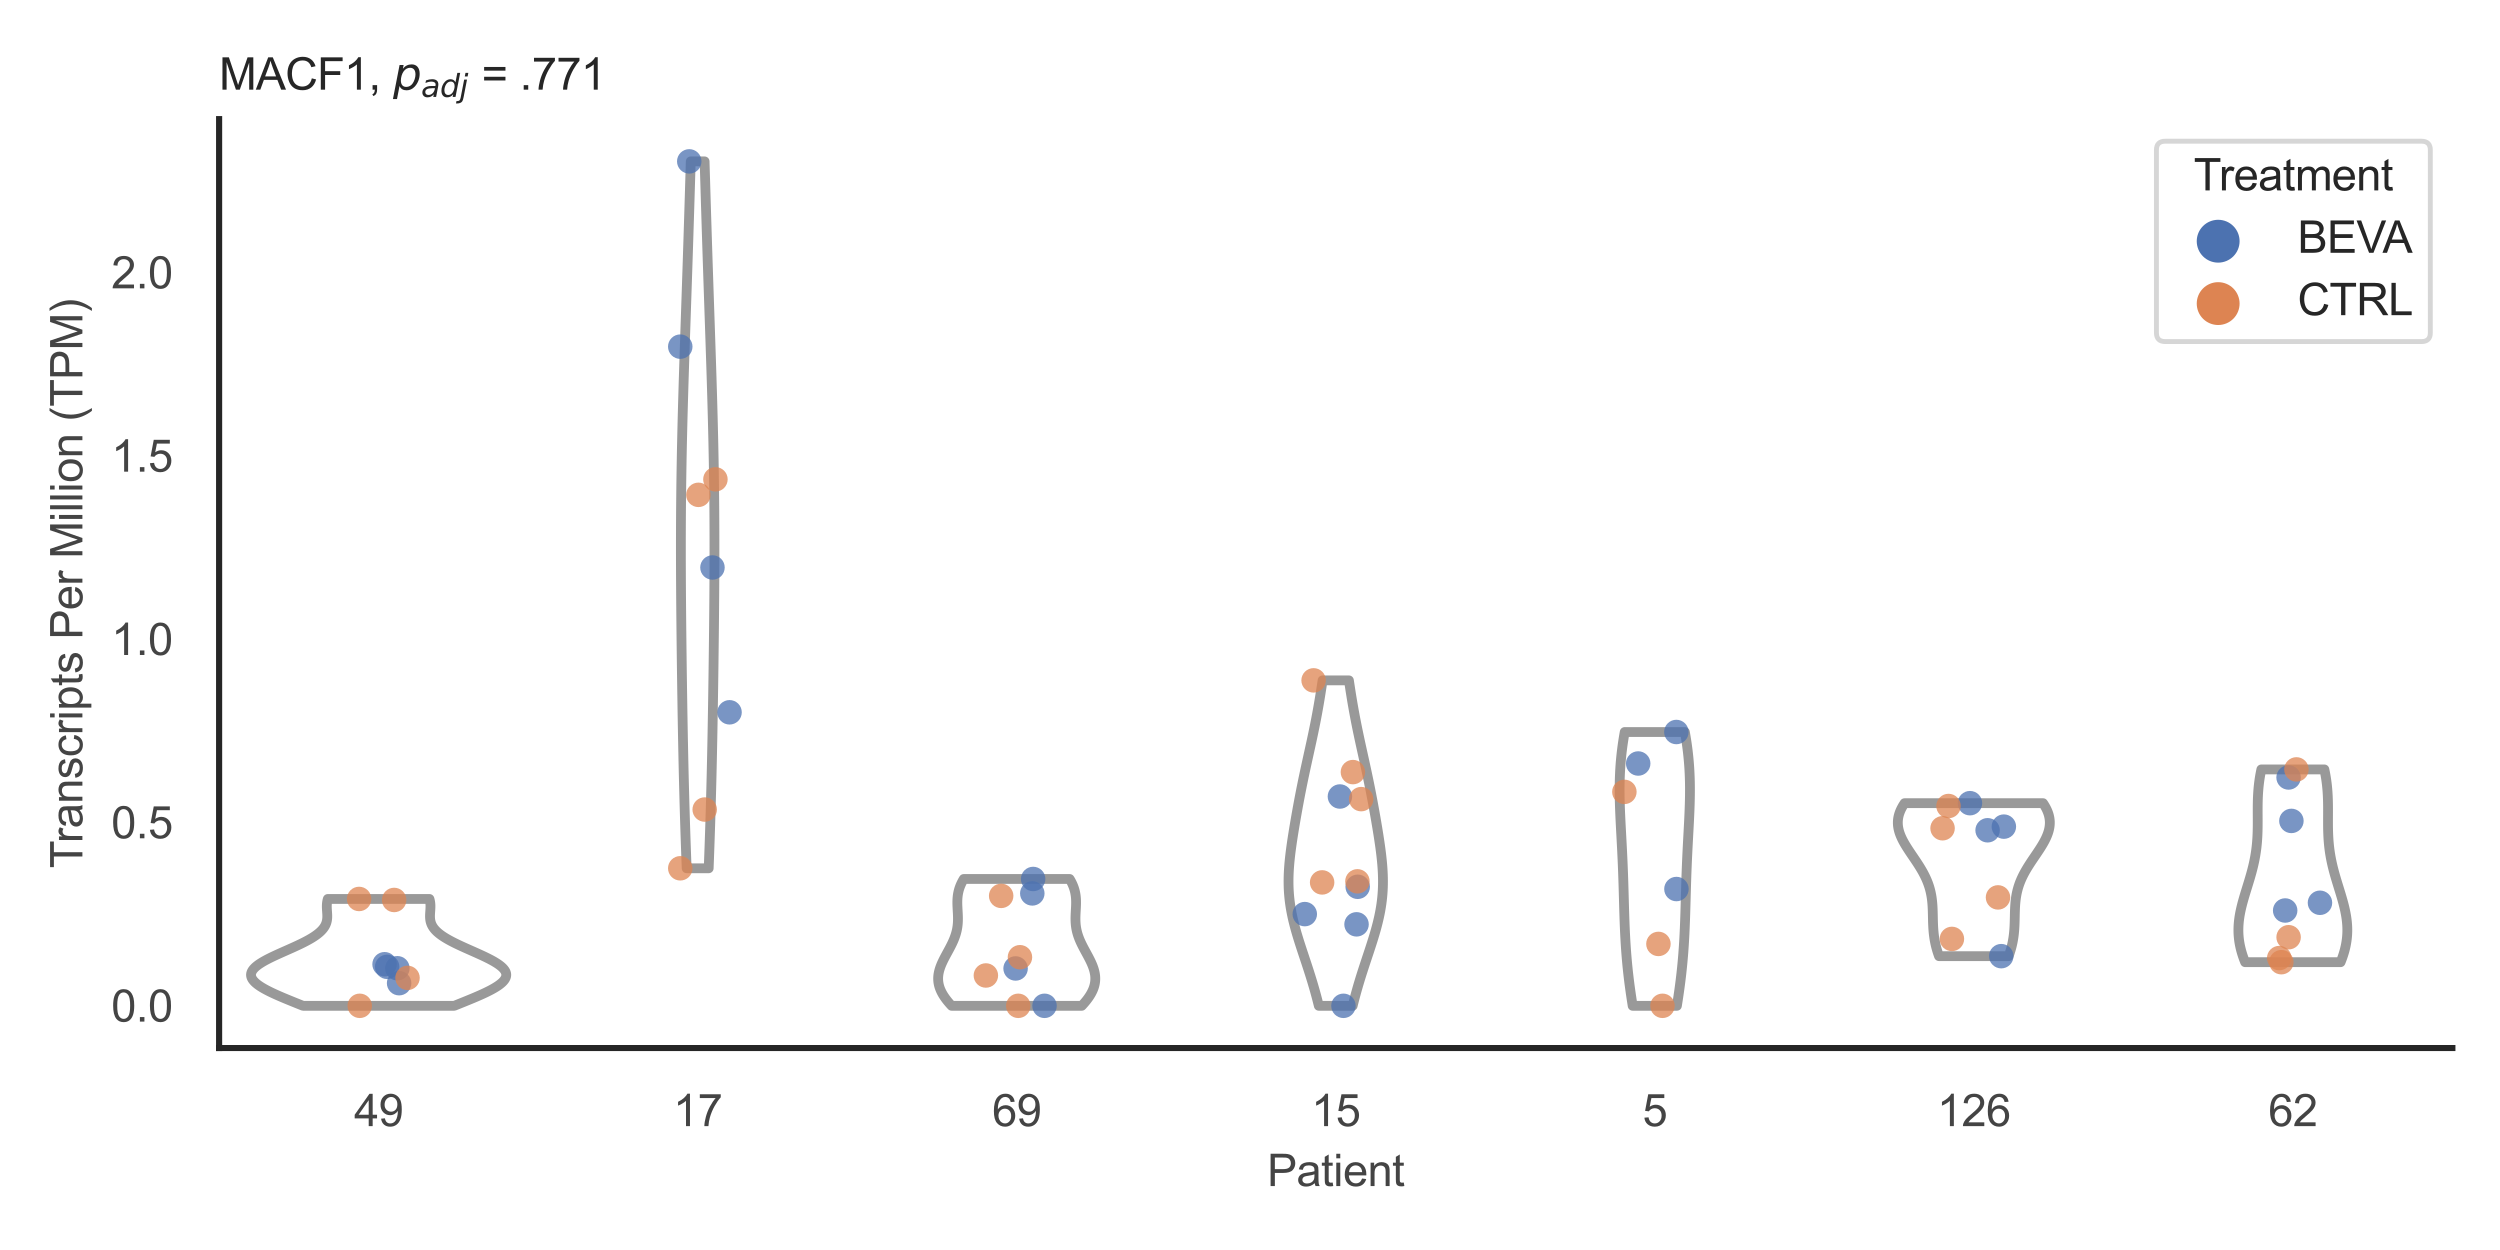 <?xml version="1.0" encoding="utf-8" standalone="no"?>
<!DOCTYPE svg PUBLIC "-//W3C//DTD SVG 1.1//EN"
  "http://www.w3.org/Graphics/SVG/1.1/DTD/svg11.dtd">
<svg xmlns:xlink="http://www.w3.org/1999/xlink" width="510.236pt" height="255.118pt" viewBox="0 0 510.236 255.118" xmlns="http://www.w3.org/2000/svg" version="1.1">
 <defs>
  <style type="text/css">*{stroke-linejoin: round; stroke-linecap: butt}</style>
 </defs>
 <g id="figure_1">
  <g id="patch_1">
   <path d="M 0 255.118 
L 510.236 255.118 
L 510.236 0 
L 0 0 
z
" style="fill: #ffffff"/>
  </g>
  <g id="axes_1">
   <g id="patch_2">
    <path d="M 44.72 213.898 
L 500.516 213.898 
L 500.516 24.32 
L 44.72 24.32 
z
" style="fill: #ffffff"/>
   </g>
   <g id="matplotlib.axis_1">
    <g id="xtick_1">
     <g id="text_1">
      <!-- 49 -->
      <g style="fill: #444444" transform="translate(72.272 229.84)scale(0.09 -0.09)">
       <defs>
        <path id="ArialMT-34" d="M 2069 0 
L 2069 1097 
L 81 1097 
L 81 1613 
L 2172 4581 
L 2631 4581 
L 2631 1613 
L 3250 1613 
L 3250 1097 
L 2631 1097 
L 2631 0 
L 2069 0 
z
M 2069 1613 
L 2069 3678 
L 634 1613 
L 2069 1613 
z
" transform="scale(0.016)"/>
        <path id="ArialMT-39" d="M 350 1059 
L 891 1109 
Q 959 728 1153 556 
Q 1347 384 1650 384 
Q 1909 384 2104 503 
Q 2300 622 2425 820 
Q 2550 1019 2634 1356 
Q 2719 1694 2719 2044 
Q 2719 2081 2716 2156 
Q 2547 1888 2255 1720 
Q 1963 1553 1622 1553 
Q 1053 1553 659 1965 
Q 266 2378 266 3053 
Q 266 3750 677 4175 
Q 1088 4600 1706 4600 
Q 2153 4600 2523 4359 
Q 2894 4119 3086 3673 
Q 3278 3228 3278 2384 
Q 3278 1506 3087 986 
Q 2897 466 2520 194 
Q 2144 -78 1638 -78 
Q 1100 -78 759 220 
Q 419 519 350 1059 
z
M 2653 3081 
Q 2653 3566 2395 3850 
Q 2138 4134 1775 4134 
Q 1400 4134 1122 3828 
Q 844 3522 844 3034 
Q 844 2597 1108 2323 
Q 1372 2050 1759 2050 
Q 2150 2050 2401 2323 
Q 2653 2597 2653 3081 
z
" transform="scale(0.016)"/>
       </defs>
       <use xlink:href="#ArialMT-34"/>
       <use xlink:href="#ArialMT-39" x="55.615"/>
      </g>
     </g>
    </g>
    <g id="xtick_2">
     <g id="text_2">
      <!-- 17 -->
      <g style="fill: #444444" transform="translate(137.386 229.84)scale(0.09 -0.09)">
       <defs>
        <path id="ArialMT-31" d="M 2384 0 
L 1822 0 
L 1822 3584 
Q 1619 3391 1289 3197 
Q 959 3003 697 2906 
L 697 3450 
Q 1169 3672 1522 3987 
Q 1875 4303 2022 4600 
L 2384 4600 
L 2384 0 
z
" transform="scale(0.016)"/>
        <path id="ArialMT-37" d="M 303 3981 
L 303 4522 
L 3269 4522 
L 3269 4084 
Q 2831 3619 2401 2847 
Q 1972 2075 1738 1259 
Q 1569 684 1522 0 
L 944 0 
Q 953 541 1156 1306 
Q 1359 2072 1739 2783 
Q 2119 3494 2547 3981 
L 303 3981 
z
" transform="scale(0.016)"/>
       </defs>
       <use xlink:href="#ArialMT-31"/>
       <use xlink:href="#ArialMT-37" x="55.615"/>
      </g>
     </g>
    </g>
    <g id="xtick_3">
     <g id="text_3">
      <!-- 69 -->
      <g style="fill: #444444" transform="translate(202.5 229.84)scale(0.09 -0.09)">
       <defs>
        <path id="ArialMT-36" d="M 3184 3459 
L 2625 3416 
Q 2550 3747 2413 3897 
Q 2184 4138 1850 4138 
Q 1581 4138 1378 3988 
Q 1113 3794 959 3422 
Q 806 3050 800 2363 
Q 1003 2672 1297 2822 
Q 1591 2972 1913 2972 
Q 2475 2972 2870 2558 
Q 3266 2144 3266 1488 
Q 3266 1056 3080 686 
Q 2894 316 2569 119 
Q 2244 -78 1831 -78 
Q 1128 -78 684 439 
Q 241 956 241 2144 
Q 241 3472 731 4075 
Q 1159 4600 1884 4600 
Q 2425 4600 2770 4297 
Q 3116 3994 3184 3459 
z
M 888 1484 
Q 888 1194 1011 928 
Q 1134 663 1356 523 
Q 1578 384 1822 384 
Q 2178 384 2434 671 
Q 2691 959 2691 1453 
Q 2691 1928 2437 2201 
Q 2184 2475 1800 2475 
Q 1419 2475 1153 2201 
Q 888 1928 888 1484 
z
" transform="scale(0.016)"/>
       </defs>
       <use xlink:href="#ArialMT-36"/>
       <use xlink:href="#ArialMT-39" x="55.615"/>
      </g>
     </g>
    </g>
    <g id="xtick_4">
     <g id="text_4">
      <!-- 15 -->
      <g style="fill: #444444" transform="translate(267.613 229.84)scale(0.09 -0.09)">
       <defs>
        <path id="ArialMT-35" d="M 266 1200 
L 856 1250 
Q 922 819 1161 601 
Q 1400 384 1738 384 
Q 2144 384 2425 690 
Q 2706 997 2706 1503 
Q 2706 1984 2436 2262 
Q 2166 2541 1728 2541 
Q 1456 2541 1237 2417 
Q 1019 2294 894 2097 
L 366 2166 
L 809 4519 
L 3088 4519 
L 3088 3981 
L 1259 3981 
L 1013 2750 
Q 1425 3038 1878 3038 
Q 2478 3038 2890 2622 
Q 3303 2206 3303 1553 
Q 3303 931 2941 478 
Q 2500 -78 1738 -78 
Q 1113 -78 717 272 
Q 322 622 266 1200 
z
" transform="scale(0.016)"/>
       </defs>
       <use xlink:href="#ArialMT-31"/>
       <use xlink:href="#ArialMT-35" x="55.615"/>
      </g>
     </g>
    </g>
    <g id="xtick_5">
     <g id="text_5">
      <!-- 5 -->
      <g style="fill: #444444" transform="translate(335.229 229.84)scale(0.09 -0.09)">
       <use xlink:href="#ArialMT-35"/>
      </g>
     </g>
    </g>
    <g id="xtick_6">
     <g id="text_6">
      <!-- 126 -->
      <g style="fill: #444444" transform="translate(395.338 229.84)scale(0.09 -0.09)">
       <defs>
        <path id="ArialMT-32" d="M 3222 541 
L 3222 0 
L 194 0 
Q 188 203 259 391 
Q 375 700 629 1000 
Q 884 1300 1366 1694 
Q 2113 2306 2375 2664 
Q 2638 3022 2638 3341 
Q 2638 3675 2398 3904 
Q 2159 4134 1775 4134 
Q 1369 4134 1125 3890 
Q 881 3647 878 3216 
L 300 3275 
Q 359 3922 746 4261 
Q 1134 4600 1788 4600 
Q 2447 4600 2831 4234 
Q 3216 3869 3216 3328 
Q 3216 3053 3103 2787 
Q 2991 2522 2730 2228 
Q 2469 1934 1863 1422 
Q 1356 997 1212 845 
Q 1069 694 975 541 
L 3222 541 
z
" transform="scale(0.016)"/>
       </defs>
       <use xlink:href="#ArialMT-31"/>
       <use xlink:href="#ArialMT-32" x="55.615"/>
       <use xlink:href="#ArialMT-36" x="111.23"/>
      </g>
     </g>
    </g>
    <g id="xtick_7">
     <g id="text_7">
      <!-- 62 -->
      <g style="fill: #444444" transform="translate(462.955 229.84)scale(0.09 -0.09)">
       <use xlink:href="#ArialMT-36"/>
       <use xlink:href="#ArialMT-32" x="55.615"/>
      </g>
     </g>
    </g>
    <g id="text_8">
     <!-- Patient -->
     <g style="fill: #444444" transform="translate(258.609 242.071)scale(0.09 -0.09)">
      <defs>
       <path id="ArialMT-50" d="M 494 0 
L 494 4581 
L 2222 4581 
Q 2678 4581 2919 4538 
Q 3256 4481 3484 4323 
Q 3713 4166 3852 3881 
Q 3991 3597 3991 3256 
Q 3991 2672 3619 2267 
Q 3247 1863 2275 1863 
L 1100 1863 
L 1100 0 
L 494 0 
z
M 1100 2403 
L 2284 2403 
Q 2872 2403 3119 2622 
Q 3366 2841 3366 3238 
Q 3366 3525 3220 3729 
Q 3075 3934 2838 4000 
Q 2684 4041 2272 4041 
L 1100 4041 
L 1100 2403 
z
" transform="scale(0.016)"/>
       <path id="ArialMT-61" d="M 2588 409 
Q 2275 144 1986 34 
Q 1697 -75 1366 -75 
Q 819 -75 525 192 
Q 231 459 231 875 
Q 231 1119 342 1320 
Q 453 1522 633 1644 
Q 813 1766 1038 1828 
Q 1203 1872 1538 1913 
Q 2219 1994 2541 2106 
Q 2544 2222 2544 2253 
Q 2544 2597 2384 2738 
Q 2169 2928 1744 2928 
Q 1347 2928 1158 2789 
Q 969 2650 878 2297 
L 328 2372 
Q 403 2725 575 2942 
Q 747 3159 1072 3276 
Q 1397 3394 1825 3394 
Q 2250 3394 2515 3294 
Q 2781 3194 2906 3042 
Q 3031 2891 3081 2659 
Q 3109 2516 3109 2141 
L 3109 1391 
Q 3109 606 3145 398 
Q 3181 191 3288 0 
L 2700 0 
Q 2613 175 2588 409 
z
M 2541 1666 
Q 2234 1541 1622 1453 
Q 1275 1403 1131 1340 
Q 988 1278 909 1158 
Q 831 1038 831 891 
Q 831 666 1001 516 
Q 1172 366 1500 366 
Q 1825 366 2078 508 
Q 2331 650 2450 897 
Q 2541 1088 2541 1459 
L 2541 1666 
z
" transform="scale(0.016)"/>
       <path id="ArialMT-74" d="M 1650 503 
L 1731 6 
Q 1494 -44 1306 -44 
Q 1000 -44 831 53 
Q 663 150 594 308 
Q 525 466 525 972 
L 525 2881 
L 113 2881 
L 113 3319 
L 525 3319 
L 525 4141 
L 1084 4478 
L 1084 3319 
L 1650 3319 
L 1650 2881 
L 1084 2881 
L 1084 941 
Q 1084 700 1114 631 
Q 1144 563 1211 522 
Q 1278 481 1403 481 
Q 1497 481 1650 503 
z
" transform="scale(0.016)"/>
       <path id="ArialMT-69" d="M 425 3934 
L 425 4581 
L 988 4581 
L 988 3934 
L 425 3934 
z
M 425 0 
L 425 3319 
L 988 3319 
L 988 0 
L 425 0 
z
" transform="scale(0.016)"/>
       <path id="ArialMT-65" d="M 2694 1069 
L 3275 997 
Q 3138 488 2766 206 
Q 2394 -75 1816 -75 
Q 1088 -75 661 373 
Q 234 822 234 1631 
Q 234 2469 665 2931 
Q 1097 3394 1784 3394 
Q 2450 3394 2872 2941 
Q 3294 2488 3294 1666 
Q 3294 1616 3291 1516 
L 816 1516 
Q 847 969 1125 678 
Q 1403 388 1819 388 
Q 2128 388 2347 550 
Q 2566 713 2694 1069 
z
M 847 1978 
L 2700 1978 
Q 2663 2397 2488 2606 
Q 2219 2931 1791 2931 
Q 1403 2931 1139 2672 
Q 875 2413 847 1978 
z
" transform="scale(0.016)"/>
       <path id="ArialMT-6e" d="M 422 0 
L 422 3319 
L 928 3319 
L 928 2847 
Q 1294 3394 1984 3394 
Q 2284 3394 2536 3286 
Q 2788 3178 2913 3003 
Q 3038 2828 3088 2588 
Q 3119 2431 3119 2041 
L 3119 0 
L 2556 0 
L 2556 2019 
Q 2556 2363 2490 2533 
Q 2425 2703 2258 2804 
Q 2091 2906 1866 2906 
Q 1506 2906 1245 2678 
Q 984 2450 984 1813 
L 984 0 
L 422 0 
z
" transform="scale(0.016)"/>
      </defs>
      <use xlink:href="#ArialMT-50"/>
      <use xlink:href="#ArialMT-61" x="66.699"/>
      <use xlink:href="#ArialMT-74" x="122.314"/>
      <use xlink:href="#ArialMT-69" x="150.098"/>
      <use xlink:href="#ArialMT-65" x="172.314"/>
      <use xlink:href="#ArialMT-6e" x="227.93"/>
      <use xlink:href="#ArialMT-74" x="283.545"/>
     </g>
    </g>
   </g>
   <g id="matplotlib.axis_2">
    <g id="ytick_1">
     <g id="text_9">
      <!-- 0.0 -->
      <g style="fill: #444444" transform="translate(22.71 208.502)scale(0.09 -0.09)">
       <defs>
        <path id="ArialMT-30" d="M 266 2259 
Q 266 3072 433 3567 
Q 600 4063 929 4331 
Q 1259 4600 1759 4600 
Q 2128 4600 2406 4451 
Q 2684 4303 2865 4023 
Q 3047 3744 3150 3342 
Q 3253 2941 3253 2259 
Q 3253 1453 3087 958 
Q 2922 463 2592 192 
Q 2263 -78 1759 -78 
Q 1097 -78 719 397 
Q 266 969 266 2259 
z
M 844 2259 
Q 844 1131 1108 757 
Q 1372 384 1759 384 
Q 2147 384 2411 759 
Q 2675 1134 2675 2259 
Q 2675 3391 2411 3762 
Q 2147 4134 1753 4134 
Q 1366 4134 1134 3806 
Q 844 3388 844 2259 
z
" transform="scale(0.016)"/>
        <path id="ArialMT-2e" d="M 581 0 
L 581 641 
L 1222 641 
L 1222 0 
L 581 0 
z
" transform="scale(0.016)"/>
       </defs>
       <use xlink:href="#ArialMT-30"/>
       <use xlink:href="#ArialMT-2e" x="55.615"/>
       <use xlink:href="#ArialMT-30" x="83.398"/>
      </g>
     </g>
    </g>
    <g id="ytick_2">
     <g id="text_10">
      <!-- 0.5 -->
      <g style="fill: #444444" transform="translate(22.71 171.09)scale(0.09 -0.09)">
       <use xlink:href="#ArialMT-30"/>
       <use xlink:href="#ArialMT-2e" x="55.615"/>
       <use xlink:href="#ArialMT-35" x="83.398"/>
      </g>
     </g>
    </g>
    <g id="ytick_3">
     <g id="text_11">
      <!-- 1.0 -->
      <g style="fill: #444444" transform="translate(22.71 133.678)scale(0.09 -0.09)">
       <use xlink:href="#ArialMT-31"/>
       <use xlink:href="#ArialMT-2e" x="55.615"/>
       <use xlink:href="#ArialMT-30" x="83.398"/>
      </g>
     </g>
    </g>
    <g id="ytick_4">
     <g id="text_12">
      <!-- 1.5 -->
      <g style="fill: #444444" transform="translate(22.71 96.265)scale(0.09 -0.09)">
       <use xlink:href="#ArialMT-31"/>
       <use xlink:href="#ArialMT-2e" x="55.615"/>
       <use xlink:href="#ArialMT-35" x="83.398"/>
      </g>
     </g>
    </g>
    <g id="ytick_5">
     <g id="text_13">
      <!-- 2.0 -->
      <g style="fill: #444444" transform="translate(22.71 58.853)scale(0.09 -0.09)">
       <use xlink:href="#ArialMT-32"/>
       <use xlink:href="#ArialMT-2e" x="55.615"/>
       <use xlink:href="#ArialMT-30" x="83.398"/>
      </g>
     </g>
    </g>
    <g id="text_14">
     <!-- Transcripts Per Million (TPM) -->
     <g style="fill: #444444" transform="translate(16.816 177.194)rotate(-90)scale(0.09 -0.09)">
      <defs>
       <path id="ArialMT-54" d="M 1659 0 
L 1659 4041 
L 150 4041 
L 150 4581 
L 3781 4581 
L 3781 4041 
L 2266 4041 
L 2266 0 
L 1659 0 
z
" transform="scale(0.016)"/>
       <path id="ArialMT-72" d="M 416 0 
L 416 3319 
L 922 3319 
L 922 2816 
Q 1116 3169 1280 3281 
Q 1444 3394 1641 3394 
Q 1925 3394 2219 3213 
L 2025 2691 
Q 1819 2813 1613 2813 
Q 1428 2813 1281 2702 
Q 1134 2591 1072 2394 
Q 978 2094 978 1738 
L 978 0 
L 416 0 
z
" transform="scale(0.016)"/>
       <path id="ArialMT-73" d="M 197 991 
L 753 1078 
Q 800 744 1014 566 
Q 1228 388 1613 388 
Q 2000 388 2187 545 
Q 2375 703 2375 916 
Q 2375 1106 2209 1216 
Q 2094 1291 1634 1406 
Q 1016 1563 777 1677 
Q 538 1791 414 1992 
Q 291 2194 291 2438 
Q 291 2659 392 2848 
Q 494 3038 669 3163 
Q 800 3259 1026 3326 
Q 1253 3394 1513 3394 
Q 1903 3394 2198 3281 
Q 2494 3169 2634 2976 
Q 2775 2784 2828 2463 
L 2278 2388 
Q 2241 2644 2061 2787 
Q 1881 2931 1553 2931 
Q 1166 2931 1000 2803 
Q 834 2675 834 2503 
Q 834 2394 903 2306 
Q 972 2216 1119 2156 
Q 1203 2125 1616 2013 
Q 2213 1853 2448 1751 
Q 2684 1650 2818 1456 
Q 2953 1263 2953 975 
Q 2953 694 2789 445 
Q 2625 197 2315 61 
Q 2006 -75 1616 -75 
Q 969 -75 630 194 
Q 291 463 197 991 
z
" transform="scale(0.016)"/>
       <path id="ArialMT-63" d="M 2588 1216 
L 3141 1144 
Q 3050 572 2676 248 
Q 2303 -75 1759 -75 
Q 1078 -75 664 370 
Q 250 816 250 1647 
Q 250 2184 428 2587 
Q 606 2991 970 3192 
Q 1334 3394 1763 3394 
Q 2303 3394 2647 3120 
Q 2991 2847 3088 2344 
L 2541 2259 
Q 2463 2594 2264 2762 
Q 2066 2931 1784 2931 
Q 1359 2931 1093 2626 
Q 828 2322 828 1663 
Q 828 994 1084 691 
Q 1341 388 1753 388 
Q 2084 388 2306 591 
Q 2528 794 2588 1216 
z
" transform="scale(0.016)"/>
       <path id="ArialMT-70" d="M 422 -1272 
L 422 3319 
L 934 3319 
L 934 2888 
Q 1116 3141 1344 3267 
Q 1572 3394 1897 3394 
Q 2322 3394 2647 3175 
Q 2972 2956 3137 2557 
Q 3303 2159 3303 1684 
Q 3303 1175 3120 767 
Q 2938 359 2589 142 
Q 2241 -75 1856 -75 
Q 1575 -75 1351 44 
Q 1128 163 984 344 
L 984 -1272 
L 422 -1272 
z
M 931 1641 
Q 931 1000 1190 694 
Q 1450 388 1819 388 
Q 2194 388 2461 705 
Q 2728 1022 2728 1688 
Q 2728 2322 2467 2637 
Q 2206 2953 1844 2953 
Q 1484 2953 1207 2617 
Q 931 2281 931 1641 
z
" transform="scale(0.016)"/>
       <path id="ArialMT-20" transform="scale(0.016)"/>
       <path id="ArialMT-4d" d="M 475 0 
L 475 4581 
L 1388 4581 
L 2472 1338 
Q 2622 884 2691 659 
Q 2769 909 2934 1394 
L 4031 4581 
L 4847 4581 
L 4847 0 
L 4263 0 
L 4263 3834 
L 2931 0 
L 2384 0 
L 1059 3900 
L 1059 0 
L 475 0 
z
" transform="scale(0.016)"/>
       <path id="ArialMT-6c" d="M 409 0 
L 409 4581 
L 972 4581 
L 972 0 
L 409 0 
z
" transform="scale(0.016)"/>
       <path id="ArialMT-6f" d="M 213 1659 
Q 213 2581 725 3025 
Q 1153 3394 1769 3394 
Q 2453 3394 2887 2945 
Q 3322 2497 3322 1706 
Q 3322 1066 3130 698 
Q 2938 331 2570 128 
Q 2203 -75 1769 -75 
Q 1072 -75 642 372 
Q 213 819 213 1659 
z
M 791 1659 
Q 791 1022 1069 705 
Q 1347 388 1769 388 
Q 2188 388 2466 706 
Q 2744 1025 2744 1678 
Q 2744 2294 2464 2611 
Q 2184 2928 1769 2928 
Q 1347 2928 1069 2612 
Q 791 2297 791 1659 
z
" transform="scale(0.016)"/>
       <path id="ArialMT-28" d="M 1497 -1347 
Q 1031 -759 709 28 
Q 388 816 388 1659 
Q 388 2403 628 3084 
Q 909 3875 1497 4659 
L 1900 4659 
Q 1522 4009 1400 3731 
Q 1209 3300 1100 2831 
Q 966 2247 966 1656 
Q 966 153 1900 -1347 
L 1497 -1347 
z
" transform="scale(0.016)"/>
       <path id="ArialMT-29" d="M 791 -1347 
L 388 -1347 
Q 1322 153 1322 1656 
Q 1322 2244 1188 2822 
Q 1081 3291 891 3722 
Q 769 4003 388 4659 
L 791 4659 
Q 1378 3875 1659 3084 
Q 1900 2403 1900 1659 
Q 1900 816 1576 28 
Q 1253 -759 791 -1347 
z
" transform="scale(0.016)"/>
      </defs>
      <use xlink:href="#ArialMT-54"/>
      <use xlink:href="#ArialMT-72" x="57.334"/>
      <use xlink:href="#ArialMT-61" x="90.635"/>
      <use xlink:href="#ArialMT-6e" x="146.25"/>
      <use xlink:href="#ArialMT-73" x="201.865"/>
      <use xlink:href="#ArialMT-63" x="251.865"/>
      <use xlink:href="#ArialMT-72" x="301.865"/>
      <use xlink:href="#ArialMT-69" x="335.166"/>
      <use xlink:href="#ArialMT-70" x="357.383"/>
      <use xlink:href="#ArialMT-74" x="412.998"/>
      <use xlink:href="#ArialMT-73" x="440.781"/>
      <use xlink:href="#ArialMT-20" x="490.781"/>
      <use xlink:href="#ArialMT-50" x="518.564"/>
      <use xlink:href="#ArialMT-65" x="585.264"/>
      <use xlink:href="#ArialMT-72" x="640.879"/>
      <use xlink:href="#ArialMT-20" x="674.18"/>
      <use xlink:href="#ArialMT-4d" x="701.963"/>
      <use xlink:href="#ArialMT-69" x="785.264"/>
      <use xlink:href="#ArialMT-6c" x="807.48"/>
      <use xlink:href="#ArialMT-6c" x="829.697"/>
      <use xlink:href="#ArialMT-69" x="851.914"/>
      <use xlink:href="#ArialMT-6f" x="874.131"/>
      <use xlink:href="#ArialMT-6e" x="929.746"/>
      <use xlink:href="#ArialMT-20" x="985.361"/>
      <use xlink:href="#ArialMT-28" x="1013.145"/>
      <use xlink:href="#ArialMT-54" x="1046.445"/>
      <use xlink:href="#ArialMT-50" x="1107.529"/>
      <use xlink:href="#ArialMT-4d" x="1174.229"/>
      <use xlink:href="#ArialMT-29" x="1257.529"/>
     </g>
    </g>
   </g>
   <g id="PolyCollection_1">
    <defs>
     <path id="mf97c0a540e" d="M 92.711 -49.837 
L 61.842 -49.837 
L 61.297 -50.057 
L 60.75 -50.278 
L 60.204 -50.498 
L 59.66 -50.718 
L 59.119 -50.939 
L 58.583 -51.159 
L 58.053 -51.379 
L 57.532 -51.599 
L 57.02 -51.82 
L 56.519 -52.04 
L 56.031 -52.26 
L 55.558 -52.481 
L 55.101 -52.701 
L 54.662 -52.921 
L 54.243 -53.141 
L 53.845 -53.362 
L 53.47 -53.582 
L 53.119 -53.802 
L 52.794 -54.022 
L 52.497 -54.243 
L 52.228 -54.463 
L 51.99 -54.683 
L 51.782 -54.904 
L 51.606 -55.124 
L 51.463 -55.344 
L 51.354 -55.564 
L 51.278 -55.785 
L 51.237 -56.005 
L 51.231 -56.225 
L 51.26 -56.446 
L 51.324 -56.666 
L 51.422 -56.886 
L 51.554 -57.106 
L 51.72 -57.327 
L 51.918 -57.547 
L 52.148 -57.767 
L 52.409 -57.987 
L 52.698 -58.208 
L 53.016 -58.428 
L 53.36 -58.648 
L 53.728 -58.869 
L 54.119 -59.089 
L 54.53 -59.309 
L 54.96 -59.529 
L 55.407 -59.75 
L 55.867 -59.97 
L 56.34 -60.19 
L 56.822 -60.41 
L 57.311 -60.631 
L 57.805 -60.851 
L 58.302 -61.071 
L 58.799 -61.292 
L 59.293 -61.512 
L 59.784 -61.732 
L 60.268 -61.952 
L 60.743 -62.173 
L 61.208 -62.393 
L 61.661 -62.613 
L 62.1 -62.834 
L 62.523 -63.054 
L 62.93 -63.274 
L 63.318 -63.494 
L 63.686 -63.715 
L 64.035 -63.935 
L 64.362 -64.155 
L 64.668 -64.375 
L 64.952 -64.596 
L 65.213 -64.816 
L 65.453 -65.036 
L 65.67 -65.257 
L 65.865 -65.477 
L 66.038 -65.697 
L 66.191 -65.917 
L 66.324 -66.138 
L 66.437 -66.358 
L 66.532 -66.578 
L 66.61 -66.799 
L 66.672 -67.019 
L 66.72 -67.239 
L 66.754 -67.459 
L 66.776 -67.68 
L 66.789 -67.9 
L 66.793 -68.12 
L 66.79 -68.34 
L 66.781 -68.561 
L 66.768 -68.781 
L 66.754 -69.001 
L 66.738 -69.222 
L 66.724 -69.442 
L 66.711 -69.662 
L 66.703 -69.882 
L 66.699 -70.103 
L 66.702 -70.323 
L 66.711 -70.543 
L 66.73 -70.764 
L 66.757 -70.984 
L 66.795 -71.204 
L 66.844 -71.424 
L 66.904 -71.645 
L 87.649 -71.645 
L 87.649 -71.645 
L 87.71 -71.424 
L 87.758 -71.204 
L 87.796 -70.984 
L 87.824 -70.764 
L 87.842 -70.543 
L 87.852 -70.323 
L 87.855 -70.103 
L 87.851 -69.882 
L 87.842 -69.662 
L 87.83 -69.442 
L 87.815 -69.222 
L 87.8 -69.001 
L 87.785 -68.781 
L 87.773 -68.561 
L 87.764 -68.34 
L 87.761 -68.12 
L 87.765 -67.9 
L 87.777 -67.68 
L 87.8 -67.459 
L 87.834 -67.239 
L 87.882 -67.019 
L 87.944 -66.799 
L 88.022 -66.578 
L 88.117 -66.358 
L 88.23 -66.138 
L 88.363 -65.917 
L 88.515 -65.697 
L 88.689 -65.477 
L 88.884 -65.257 
L 89.101 -65.036 
L 89.34 -64.816 
L 89.602 -64.596 
L 89.886 -64.375 
L 90.191 -64.155 
L 90.519 -63.935 
L 90.867 -63.715 
L 91.236 -63.494 
L 91.624 -63.274 
L 92.031 -63.054 
L 92.454 -62.834 
L 92.893 -62.613 
L 93.345 -62.393 
L 93.811 -62.173 
L 94.286 -61.952 
L 94.77 -61.732 
L 95.26 -61.512 
L 95.755 -61.292 
L 96.252 -61.071 
L 96.749 -60.851 
L 97.243 -60.631 
L 97.732 -60.41 
L 98.214 -60.19 
L 98.687 -59.97 
L 99.147 -59.75 
L 99.594 -59.529 
L 100.024 -59.309 
L 100.435 -59.089 
L 100.826 -58.869 
L 101.194 -58.648 
L 101.538 -58.428 
L 101.855 -58.208 
L 102.145 -57.987 
L 102.406 -57.767 
L 102.636 -57.547 
L 102.834 -57.327 
L 103 -57.106 
L 103.132 -56.886 
L 103.23 -56.666 
L 103.294 -56.446 
L 103.322 -56.225 
L 103.316 -56.005 
L 103.276 -55.785 
L 103.2 -55.564 
L 103.091 -55.344 
L 102.948 -55.124 
L 102.772 -54.904 
L 102.564 -54.683 
L 102.325 -54.463 
L 102.057 -54.243 
L 101.759 -54.022 
L 101.435 -53.802 
L 101.084 -53.582 
L 100.709 -53.362 
L 100.311 -53.141 
L 99.892 -52.921 
L 99.453 -52.701 
L 98.996 -52.481 
L 98.523 -52.26 
L 98.035 -52.04 
L 97.534 -51.82 
L 97.022 -51.599 
L 96.5 -51.379 
L 95.971 -51.159 
L 95.435 -50.939 
L 94.894 -50.718 
L 94.35 -50.498 
L 93.804 -50.278 
L 93.257 -50.057 
L 92.711 -49.837 
z
" style="stroke: #999999; stroke-width: 2"/>
    </defs>
    <g clip-path="url(#p2492c50065)">
     <use xlink:href="#mf97c0a540e" x="0" y="255.118" style="fill: #ffffff; stroke: #999999; stroke-width: 2"/>
    </g>
   </g>
   <g id="PolyCollection_2">
    <defs>
     <path id="m8b12034d46" d="M 144.639 -77.905 
L 140.142 -77.905 
L 140.087 -79.362 
L 140.034 -80.82 
L 139.982 -82.277 
L 139.932 -83.734 
L 139.883 -85.192 
L 139.836 -86.649 
L 139.79 -88.106 
L 139.747 -89.564 
L 139.704 -91.021 
L 139.664 -92.478 
L 139.625 -93.936 
L 139.588 -95.393 
L 139.552 -96.85 
L 139.518 -98.308 
L 139.485 -99.765 
L 139.454 -101.222 
L 139.424 -102.68 
L 139.395 -104.137 
L 139.367 -105.594 
L 139.341 -107.052 
L 139.315 -108.509 
L 139.29 -109.966 
L 139.267 -111.424 
L 139.244 -112.881 
L 139.221 -114.338 
L 139.2 -115.796 
L 139.179 -117.253 
L 139.159 -118.71 
L 139.14 -120.168 
L 139.122 -121.625 
L 139.104 -123.082 
L 139.087 -124.54 
L 139.071 -125.997 
L 139.055 -127.454 
L 139.041 -128.912 
L 139.027 -130.369 
L 139.015 -131.826 
L 139.004 -133.284 
L 138.994 -134.741 
L 138.985 -136.198 
L 138.978 -137.656 
L 138.972 -139.113 
L 138.967 -140.57 
L 138.965 -142.028 
L 138.964 -143.485 
L 138.965 -144.942 
L 138.969 -146.4 
L 138.974 -147.857 
L 138.981 -149.314 
L 138.99 -150.772 
L 139.002 -152.229 
L 139.016 -153.686 
L 139.032 -155.144 
L 139.05 -156.601 
L 139.071 -158.058 
L 139.094 -159.516 
L 139.119 -160.973 
L 139.146 -162.43 
L 139.175 -163.888 
L 139.207 -165.345 
L 139.24 -166.802 
L 139.275 -168.26 
L 139.312 -169.717 
L 139.351 -171.174 
L 139.391 -172.632 
L 139.433 -174.089 
L 139.476 -175.546 
L 139.52 -177.004 
L 139.566 -178.461 
L 139.612 -179.918 
L 139.659 -181.376 
L 139.707 -182.833 
L 139.755 -184.29 
L 139.804 -185.748 
L 139.853 -187.205 
L 139.903 -188.662 
L 139.952 -190.12 
L 140.002 -191.577 
L 140.051 -193.034 
L 140.101 -194.492 
L 140.15 -195.949 
L 140.199 -197.406 
L 140.248 -198.864 
L 140.297 -200.321 
L 140.345 -201.778 
L 140.393 -203.236 
L 140.44 -204.693 
L 140.487 -206.15 
L 140.533 -207.608 
L 140.579 -209.065 
L 140.625 -210.522 
L 140.67 -211.98 
L 140.715 -213.437 
L 140.76 -214.894 
L 140.804 -216.352 
L 140.847 -217.809 
L 140.891 -219.266 
L 140.934 -220.724 
L 140.977 -222.181 
L 143.805 -222.181 
L 143.805 -222.181 
L 143.847 -220.724 
L 143.89 -219.266 
L 143.934 -217.809 
L 143.978 -216.352 
L 144.022 -214.894 
L 144.066 -213.437 
L 144.111 -211.98 
L 144.156 -210.522 
L 144.202 -209.065 
L 144.248 -207.608 
L 144.294 -206.15 
L 144.341 -204.693 
L 144.389 -203.236 
L 144.436 -201.778 
L 144.485 -200.321 
L 144.533 -198.864 
L 144.582 -197.406 
L 144.631 -195.949 
L 144.68 -194.492 
L 144.73 -193.034 
L 144.779 -191.577 
L 144.829 -190.12 
L 144.879 -188.662 
L 144.928 -187.205 
L 144.977 -185.748 
L 145.026 -184.29 
L 145.074 -182.833 
L 145.122 -181.376 
L 145.169 -179.918 
L 145.216 -178.461 
L 145.261 -177.004 
L 145.305 -175.546 
L 145.348 -174.089 
L 145.39 -172.632 
L 145.43 -171.174 
L 145.469 -169.717 
L 145.506 -168.26 
L 145.541 -166.802 
L 145.575 -165.345 
L 145.606 -163.888 
L 145.635 -162.43 
L 145.662 -160.973 
L 145.688 -159.516 
L 145.71 -158.058 
L 145.731 -156.601 
L 145.749 -155.144 
L 145.765 -153.686 
L 145.779 -152.229 
L 145.791 -150.772 
L 145.8 -149.314 
L 145.808 -147.857 
L 145.813 -146.4 
L 145.816 -144.942 
L 145.817 -143.485 
L 145.816 -142.028 
L 145.814 -140.57 
L 145.81 -139.113 
L 145.804 -137.656 
L 145.796 -136.198 
L 145.788 -134.741 
L 145.778 -133.284 
L 145.766 -131.826 
L 145.754 -130.369 
L 145.74 -128.912 
L 145.726 -127.454 
L 145.711 -125.997 
L 145.694 -124.54 
L 145.677 -123.082 
L 145.66 -121.625 
L 145.641 -120.168 
L 145.622 -118.71 
L 145.602 -117.253 
L 145.581 -115.796 
L 145.56 -114.338 
L 145.538 -112.881 
L 145.515 -111.424 
L 145.491 -109.966 
L 145.466 -108.509 
L 145.44 -107.052 
L 145.414 -105.594 
L 145.386 -104.137 
L 145.357 -102.68 
L 145.327 -101.222 
L 145.296 -99.765 
L 145.263 -98.308 
L 145.229 -96.85 
L 145.193 -95.393 
L 145.156 -93.936 
L 145.117 -92.478 
L 145.077 -91.021 
L 145.035 -89.564 
L 144.991 -88.106 
L 144.946 -86.649 
L 144.898 -85.192 
L 144.85 -83.734 
L 144.799 -82.277 
L 144.747 -80.82 
L 144.694 -79.362 
L 144.639 -77.905 
z
" style="stroke: #999999; stroke-width: 2"/>
    </defs>
    <g clip-path="url(#p2492c50065)">
     <use xlink:href="#m8b12034d46" x="0" y="255.118" style="fill: #ffffff; stroke: #999999; stroke-width: 2"/>
    </g>
   </g>
   <g id="PolyCollection_3">
    <defs>
     <path id="m044843f04a" d="M 220.78 -49.837 
L 194.228 -49.837 
L 193.987 -50.099 
L 193.755 -50.36 
L 193.532 -50.622 
L 193.318 -50.883 
L 193.115 -51.145 
L 192.922 -51.406 
L 192.74 -51.668 
L 192.569 -51.929 
L 192.409 -52.19 
L 192.262 -52.452 
L 192.127 -52.713 
L 192.004 -52.975 
L 191.893 -53.236 
L 191.795 -53.498 
L 191.71 -53.759 
L 191.638 -54.021 
L 191.579 -54.282 
L 191.532 -54.544 
L 191.498 -54.805 
L 191.477 -55.067 
L 191.468 -55.328 
L 191.471 -55.59 
L 191.486 -55.851 
L 191.513 -56.113 
L 191.551 -56.374 
L 191.6 -56.636 
L 191.66 -56.897 
L 191.73 -57.158 
L 191.809 -57.42 
L 191.897 -57.681 
L 191.993 -57.943 
L 192.097 -58.204 
L 192.208 -58.466 
L 192.326 -58.727 
L 192.449 -58.989 
L 192.578 -59.25 
L 192.71 -59.512 
L 192.846 -59.773 
L 192.985 -60.035 
L 193.125 -60.296 
L 193.267 -60.558 
L 193.41 -60.819 
L 193.552 -61.081 
L 193.693 -61.342 
L 193.832 -61.604 
L 193.969 -61.865 
L 194.102 -62.127 
L 194.232 -62.388 
L 194.358 -62.649 
L 194.478 -62.911 
L 194.594 -63.172 
L 194.703 -63.434 
L 194.806 -63.695 
L 194.903 -63.957 
L 194.992 -64.218 
L 195.075 -64.48 
L 195.15 -64.741 
L 195.218 -65.003 
L 195.278 -65.264 
L 195.331 -65.526 
L 195.376 -65.787 
L 195.415 -66.049 
L 195.446 -66.31 
L 195.471 -66.572 
L 195.49 -66.833 
L 195.502 -67.095 
L 195.509 -67.356 
L 195.511 -67.618 
L 195.509 -67.879 
L 195.503 -68.14 
L 195.494 -68.402 
L 195.483 -68.663 
L 195.469 -68.925 
L 195.455 -69.186 
L 195.44 -69.448 
L 195.426 -69.709 
L 195.413 -69.971 
L 195.401 -70.232 
L 195.393 -70.494 
L 195.388 -70.755 
L 195.387 -71.017 
L 195.391 -71.278 
L 195.401 -71.54 
L 195.417 -71.801 
L 195.44 -72.063 
L 195.47 -72.324 
L 195.508 -72.586 
L 195.555 -72.847 
L 195.61 -73.108 
L 195.674 -73.37 
L 195.748 -73.631 
L 195.832 -73.893 
L 195.925 -74.154 
L 196.029 -74.416 
L 196.142 -74.677 
L 196.266 -74.939 
L 196.4 -75.2 
L 196.543 -75.462 
L 196.696 -75.723 
L 218.312 -75.723 
L 218.312 -75.723 
L 218.466 -75.462 
L 218.609 -75.2 
L 218.743 -74.939 
L 218.866 -74.677 
L 218.98 -74.416 
L 219.083 -74.154 
L 219.177 -73.893 
L 219.26 -73.631 
L 219.334 -73.37 
L 219.399 -73.108 
L 219.454 -72.847 
L 219.5 -72.586 
L 219.539 -72.324 
L 219.569 -72.063 
L 219.592 -71.801 
L 219.608 -71.54 
L 219.617 -71.278 
L 219.621 -71.017 
L 219.621 -70.755 
L 219.616 -70.494 
L 219.607 -70.232 
L 219.596 -69.971 
L 219.583 -69.709 
L 219.569 -69.448 
L 219.554 -69.186 
L 219.54 -68.925 
L 219.526 -68.663 
L 219.515 -68.402 
L 219.505 -68.14 
L 219.499 -67.879 
L 219.497 -67.618 
L 219.499 -67.356 
L 219.507 -67.095 
L 219.519 -66.833 
L 219.538 -66.572 
L 219.562 -66.31 
L 219.594 -66.049 
L 219.632 -65.787 
L 219.678 -65.526 
L 219.731 -65.264 
L 219.791 -65.003 
L 219.859 -64.741 
L 219.934 -64.48 
L 220.017 -64.218 
L 220.106 -63.957 
L 220.203 -63.695 
L 220.306 -63.434 
L 220.415 -63.172 
L 220.53 -62.911 
L 220.651 -62.649 
L 220.777 -62.388 
L 220.907 -62.127 
L 221.04 -61.865 
L 221.177 -61.604 
L 221.316 -61.342 
L 221.457 -61.081 
L 221.599 -60.819 
L 221.741 -60.558 
L 221.883 -60.296 
L 222.024 -60.035 
L 222.163 -59.773 
L 222.299 -59.512 
L 222.431 -59.25 
L 222.559 -58.989 
L 222.683 -58.727 
L 222.8 -58.466 
L 222.912 -58.204 
L 223.016 -57.943 
L 223.112 -57.681 
L 223.2 -57.42 
L 223.279 -57.158 
L 223.349 -56.897 
L 223.408 -56.636 
L 223.457 -56.374 
L 223.496 -56.113 
L 223.523 -55.851 
L 223.538 -55.59 
L 223.541 -55.328 
L 223.532 -55.067 
L 223.511 -54.805 
L 223.477 -54.544 
L 223.43 -54.282 
L 223.371 -54.021 
L 223.298 -53.759 
L 223.213 -53.498 
L 223.116 -53.236 
L 223.005 -52.975 
L 222.882 -52.713 
L 222.747 -52.452 
L 222.599 -52.19 
L 222.44 -51.929 
L 222.269 -51.668 
L 222.087 -51.406 
L 221.894 -51.145 
L 221.691 -50.883 
L 221.477 -50.622 
L 221.254 -50.36 
L 221.021 -50.099 
L 220.78 -49.837 
z
" style="stroke: #999999; stroke-width: 2"/>
    </defs>
    <g clip-path="url(#p2492c50065)">
     <use xlink:href="#m044843f04a" x="0" y="255.118" style="fill: #ffffff; stroke: #999999; stroke-width: 2"/>
    </g>
   </g>
   <g id="PolyCollection_4">
    <defs>
     <path id="mfb53586c5c" d="M 276.074 -49.837 
L 269.162 -49.837 
L 268.995 -50.508 
L 268.822 -51.179 
L 268.644 -51.85 
L 268.461 -52.521 
L 268.273 -53.192 
L 268.079 -53.863 
L 267.88 -54.534 
L 267.677 -55.205 
L 267.469 -55.876 
L 267.257 -56.546 
L 267.042 -57.217 
L 266.823 -57.888 
L 266.603 -58.559 
L 266.38 -59.23 
L 266.157 -59.901 
L 265.934 -60.572 
L 265.712 -61.243 
L 265.493 -61.914 
L 265.276 -62.585 
L 265.064 -63.256 
L 264.857 -63.927 
L 264.656 -64.598 
L 264.463 -65.269 
L 264.278 -65.939 
L 264.103 -66.61 
L 263.938 -67.281 
L 263.785 -67.952 
L 263.643 -68.623 
L 263.515 -69.294 
L 263.399 -69.965 
L 263.298 -70.636 
L 263.21 -71.307 
L 263.137 -71.978 
L 263.078 -72.649 
L 263.033 -73.32 
L 263.002 -73.991 
L 262.985 -74.662 
L 262.981 -75.333 
L 262.989 -76.003 
L 263.009 -76.674 
L 263.041 -77.345 
L 263.083 -78.016 
L 263.135 -78.687 
L 263.196 -79.358 
L 263.265 -80.029 
L 263.341 -80.7 
L 263.423 -81.371 
L 263.512 -82.042 
L 263.605 -82.713 
L 263.702 -83.384 
L 263.804 -84.055 
L 263.908 -84.726 
L 264.015 -85.396 
L 264.125 -86.067 
L 264.237 -86.738 
L 264.351 -87.409 
L 264.466 -88.08 
L 264.584 -88.751 
L 264.703 -89.422 
L 264.824 -90.093 
L 264.946 -90.764 
L 265.071 -91.435 
L 265.197 -92.106 
L 265.325 -92.777 
L 265.456 -93.448 
L 265.588 -94.119 
L 265.723 -94.789 
L 265.859 -95.46 
L 265.998 -96.131 
L 266.139 -96.802 
L 266.281 -97.473 
L 266.425 -98.144 
L 266.571 -98.815 
L 266.718 -99.486 
L 266.865 -100.157 
L 267.013 -100.828 
L 267.161 -101.499 
L 267.309 -102.17 
L 267.456 -102.841 
L 267.603 -103.512 
L 267.748 -104.182 
L 267.891 -104.853 
L 268.033 -105.524 
L 268.172 -106.195 
L 268.309 -106.866 
L 268.443 -107.537 
L 268.575 -108.208 
L 268.703 -108.879 
L 268.829 -109.55 
L 268.951 -110.221 
L 269.07 -110.892 
L 269.187 -111.563 
L 269.3 -112.234 
L 269.411 -112.905 
L 269.519 -113.575 
L 269.625 -114.246 
L 269.728 -114.917 
L 269.83 -115.588 
L 269.929 -116.259 
L 275.307 -116.259 
L 275.307 -116.259 
L 275.407 -115.588 
L 275.508 -114.917 
L 275.611 -114.246 
L 275.717 -113.575 
L 275.825 -112.905 
L 275.936 -112.234 
L 276.049 -111.563 
L 276.166 -110.892 
L 276.285 -110.221 
L 276.408 -109.55 
L 276.533 -108.879 
L 276.662 -108.208 
L 276.793 -107.537 
L 276.927 -106.866 
L 277.064 -106.195 
L 277.203 -105.524 
L 277.345 -104.853 
L 277.488 -104.182 
L 277.633 -103.512 
L 277.78 -102.841 
L 277.927 -102.17 
L 278.075 -101.499 
L 278.223 -100.828 
L 278.371 -100.157 
L 278.519 -99.486 
L 278.665 -98.815 
L 278.811 -98.144 
L 278.955 -97.473 
L 279.097 -96.802 
L 279.238 -96.131 
L 279.377 -95.46 
L 279.513 -94.789 
L 279.648 -94.119 
L 279.781 -93.448 
L 279.911 -92.777 
L 280.039 -92.106 
L 280.166 -91.435 
L 280.29 -90.764 
L 280.413 -90.093 
L 280.533 -89.422 
L 280.652 -88.751 
L 280.77 -88.08 
L 280.885 -87.409 
L 280.999 -86.738 
L 281.111 -86.067 
L 281.221 -85.396 
L 281.328 -84.726 
L 281.433 -84.055 
L 281.534 -83.384 
L 281.631 -82.713 
L 281.725 -82.042 
L 281.813 -81.371 
L 281.895 -80.7 
L 281.971 -80.029 
L 282.04 -79.358 
L 282.101 -78.687 
L 282.153 -78.016 
L 282.195 -77.345 
L 282.227 -76.674 
L 282.247 -76.003 
L 282.256 -75.333 
L 282.251 -74.662 
L 282.234 -73.991 
L 282.203 -73.32 
L 282.158 -72.649 
L 282.099 -71.978 
L 282.026 -71.307 
L 281.938 -70.636 
L 281.837 -69.965 
L 281.722 -69.294 
L 281.593 -68.623 
L 281.452 -67.952 
L 281.298 -67.281 
L 281.134 -66.61 
L 280.958 -65.939 
L 280.774 -65.269 
L 280.58 -64.598 
L 280.38 -63.927 
L 280.173 -63.256 
L 279.96 -62.585 
L 279.743 -61.914 
L 279.524 -61.243 
L 279.302 -60.572 
L 279.079 -59.901 
L 278.856 -59.23 
L 278.634 -58.559 
L 278.413 -57.888 
L 278.195 -57.217 
L 277.979 -56.546 
L 277.767 -55.876 
L 277.559 -55.205 
L 277.356 -54.534 
L 277.157 -53.863 
L 276.964 -53.192 
L 276.775 -52.521 
L 276.592 -51.85 
L 276.414 -51.179 
L 276.242 -50.508 
L 276.074 -49.837 
z
" style="stroke: #999999; stroke-width: 2"/>
    </defs>
    <g clip-path="url(#p2492c50065)">
     <use xlink:href="#mfb53586c5c" x="0" y="255.118" style="fill: #ffffff; stroke: #999999; stroke-width: 2"/>
    </g>
   </g>
   <g id="PolyCollection_5">
    <defs>
     <path id="m74c06f27a7" d="M 342.247 -49.837 
L 333.217 -49.837 
L 333.127 -50.402 
L 333.039 -50.966 
L 332.953 -51.531 
L 332.869 -52.095 
L 332.788 -52.66 
L 332.709 -53.224 
L 332.632 -53.789 
L 332.557 -54.353 
L 332.486 -54.917 
L 332.417 -55.482 
L 332.35 -56.046 
L 332.286 -56.611 
L 332.225 -57.175 
L 332.167 -57.74 
L 332.111 -58.304 
L 332.058 -58.869 
L 332.008 -59.433 
L 331.961 -59.998 
L 331.916 -60.562 
L 331.873 -61.127 
L 331.833 -61.691 
L 331.796 -62.256 
L 331.761 -62.82 
L 331.728 -63.385 
L 331.697 -63.949 
L 331.668 -64.514 
L 331.641 -65.078 
L 331.616 -65.643 
L 331.593 -66.207 
L 331.571 -66.771 
L 331.55 -67.336 
L 331.53 -67.9 
L 331.512 -68.465 
L 331.494 -69.029 
L 331.477 -69.594 
L 331.461 -70.158 
L 331.445 -70.723 
L 331.429 -71.287 
L 331.414 -71.852 
L 331.398 -72.416 
L 331.382 -72.981 
L 331.366 -73.545 
L 331.35 -74.11 
L 331.333 -74.674 
L 331.315 -75.239 
L 331.296 -75.803 
L 331.277 -76.368 
L 331.257 -76.932 
L 331.236 -77.497 
L 331.214 -78.061 
L 331.191 -78.625 
L 331.167 -79.19 
L 331.142 -79.754 
L 331.116 -80.319 
L 331.089 -80.883 
L 331.062 -81.448 
L 331.033 -82.012 
L 331.004 -82.577 
L 330.974 -83.141 
L 330.944 -83.706 
L 330.914 -84.27 
L 330.883 -84.835 
L 330.853 -85.399 
L 330.823 -85.964 
L 330.793 -86.528 
L 330.764 -87.093 
L 330.736 -87.657 
L 330.709 -88.222 
L 330.683 -88.786 
L 330.659 -89.351 
L 330.637 -89.915 
L 330.616 -90.479 
L 330.599 -91.044 
L 330.583 -91.608 
L 330.571 -92.173 
L 330.562 -92.737 
L 330.556 -93.302 
L 330.554 -93.866 
L 330.556 -94.431 
L 330.561 -94.995 
L 330.571 -95.56 
L 330.585 -96.124 
L 330.604 -96.689 
L 330.628 -97.253 
L 330.656 -97.818 
L 330.69 -98.382 
L 330.728 -98.947 
L 330.772 -99.511 
L 330.821 -100.076 
L 330.875 -100.64 
L 330.934 -101.205 
L 330.999 -101.769 
L 331.069 -102.333 
L 331.144 -102.898 
L 331.224 -103.462 
L 331.309 -104.027 
L 331.398 -104.591 
L 331.493 -105.156 
L 331.592 -105.72 
L 343.872 -105.72 
L 343.872 -105.72 
L 343.971 -105.156 
L 344.065 -104.591 
L 344.155 -104.027 
L 344.24 -103.462 
L 344.32 -102.898 
L 344.395 -102.333 
L 344.465 -101.769 
L 344.529 -101.205 
L 344.589 -100.64 
L 344.643 -100.076 
L 344.692 -99.511 
L 344.735 -98.947 
L 344.774 -98.382 
L 344.807 -97.818 
L 344.836 -97.253 
L 344.859 -96.689 
L 344.878 -96.124 
L 344.893 -95.56 
L 344.902 -94.995 
L 344.908 -94.431 
L 344.91 -93.866 
L 344.907 -93.302 
L 344.902 -92.737 
L 344.892 -92.173 
L 344.88 -91.608 
L 344.865 -91.044 
L 344.847 -90.479 
L 344.827 -89.915 
L 344.805 -89.351 
L 344.781 -88.786 
L 344.755 -88.222 
L 344.728 -87.657 
L 344.7 -87.093 
L 344.671 -86.528 
L 344.641 -85.964 
L 344.611 -85.399 
L 344.58 -84.835 
L 344.55 -84.27 
L 344.519 -83.706 
L 344.489 -83.141 
L 344.46 -82.577 
L 344.43 -82.012 
L 344.402 -81.448 
L 344.374 -80.883 
L 344.347 -80.319 
L 344.322 -79.754 
L 344.297 -79.19 
L 344.273 -78.625 
L 344.25 -78.061 
L 344.228 -77.497 
L 344.207 -76.932 
L 344.186 -76.368 
L 344.167 -75.803 
L 344.149 -75.239 
L 344.131 -74.674 
L 344.114 -74.11 
L 344.098 -73.545 
L 344.081 -72.981 
L 344.066 -72.416 
L 344.05 -71.852 
L 344.035 -71.287 
L 344.019 -70.723 
L 344.003 -70.158 
L 343.987 -69.594 
L 343.97 -69.029 
L 343.952 -68.465 
L 343.933 -67.9 
L 343.914 -67.336 
L 343.893 -66.771 
L 343.871 -66.207 
L 343.848 -65.643 
L 343.822 -65.078 
L 343.796 -64.514 
L 343.767 -63.949 
L 343.736 -63.385 
L 343.703 -62.82 
L 343.668 -62.256 
L 343.63 -61.691 
L 343.59 -61.127 
L 343.548 -60.562 
L 343.503 -59.998 
L 343.455 -59.433 
L 343.405 -58.869 
L 343.352 -58.304 
L 343.297 -57.74 
L 343.238 -57.175 
L 343.177 -56.611 
L 343.114 -56.046 
L 343.047 -55.482 
L 342.978 -54.917 
L 342.906 -54.353 
L 342.832 -53.789 
L 342.755 -53.224 
L 342.676 -52.66 
L 342.594 -52.095 
L 342.511 -51.531 
L 342.425 -50.966 
L 342.337 -50.402 
L 342.247 -49.837 
z
" style="stroke: #999999; stroke-width: 2"/>
    </defs>
    <g clip-path="url(#p2492c50065)">
     <use xlink:href="#m74c06f27a7" x="0" y="255.118" style="fill: #ffffff; stroke: #999999; stroke-width: 2"/>
    </g>
   </g>
   <g id="PolyCollection_6">
    <defs>
     <path id="m0b76aaa10a" d="M 409.95 -59.971 
L 395.741 -59.971 
L 395.628 -60.287 
L 395.521 -60.602 
L 395.42 -60.917 
L 395.324 -61.233 
L 395.234 -61.548 
L 395.15 -61.863 
L 395.072 -62.179 
L 395 -62.494 
L 394.934 -62.809 
L 394.873 -63.125 
L 394.818 -63.44 
L 394.768 -63.756 
L 394.724 -64.071 
L 394.684 -64.386 
L 394.65 -64.702 
L 394.62 -65.017 
L 394.594 -65.332 
L 394.572 -65.648 
L 394.553 -65.963 
L 394.538 -66.279 
L 394.525 -66.594 
L 394.514 -66.909 
L 394.505 -67.225 
L 394.498 -67.54 
L 394.491 -67.855 
L 394.484 -68.171 
L 394.478 -68.486 
L 394.47 -68.802 
L 394.461 -69.117 
L 394.451 -69.432 
L 394.438 -69.748 
L 394.422 -70.063 
L 394.402 -70.378 
L 394.379 -70.694 
L 394.351 -71.009 
L 394.318 -71.325 
L 394.28 -71.64 
L 394.236 -71.955 
L 394.185 -72.271 
L 394.128 -72.586 
L 394.064 -72.901 
L 393.993 -73.217 
L 393.914 -73.532 
L 393.827 -73.847 
L 393.732 -74.163 
L 393.628 -74.478 
L 393.517 -74.794 
L 393.397 -75.109 
L 393.268 -75.424 
L 393.132 -75.74 
L 392.987 -76.055 
L 392.834 -76.37 
L 392.674 -76.686 
L 392.506 -77.001 
L 392.331 -77.317 
L 392.149 -77.632 
L 391.961 -77.947 
L 391.767 -78.263 
L 391.568 -78.578 
L 391.365 -78.893 
L 391.158 -79.209 
L 390.948 -79.524 
L 390.735 -79.84 
L 390.522 -80.155 
L 390.307 -80.47 
L 390.093 -80.786 
L 389.881 -81.101 
L 389.67 -81.416 
L 389.463 -81.732 
L 389.26 -82.047 
L 389.062 -82.363 
L 388.87 -82.678 
L 388.685 -82.993 
L 388.508 -83.309 
L 388.341 -83.624 
L 388.183 -83.939 
L 388.037 -84.255 
L 387.902 -84.57 
L 387.779 -84.885 
L 387.67 -85.201 
L 387.576 -85.516 
L 387.496 -85.832 
L 387.431 -86.147 
L 387.382 -86.462 
L 387.35 -86.778 
L 387.335 -87.093 
L 387.336 -87.408 
L 387.356 -87.724 
L 387.392 -88.039 
L 387.447 -88.355 
L 387.519 -88.67 
L 387.609 -88.985 
L 387.717 -89.301 
L 387.841 -89.616 
L 387.983 -89.931 
L 388.142 -90.247 
L 388.316 -90.562 
L 388.507 -90.878 
L 388.713 -91.193 
L 416.979 -91.193 
L 416.979 -91.193 
L 417.184 -90.878 
L 417.375 -90.562 
L 417.549 -90.247 
L 417.708 -89.931 
L 417.85 -89.616 
L 417.975 -89.301 
L 418.082 -88.985 
L 418.172 -88.67 
L 418.244 -88.355 
L 418.299 -88.039 
L 418.336 -87.724 
L 418.355 -87.408 
L 418.357 -87.093 
L 418.341 -86.778 
L 418.309 -86.462 
L 418.26 -86.147 
L 418.196 -85.832 
L 418.116 -85.516 
L 418.021 -85.201 
L 417.912 -84.885 
L 417.79 -84.57 
L 417.655 -84.255 
L 417.508 -83.939 
L 417.35 -83.624 
L 417.183 -83.309 
L 417.006 -82.993 
L 416.822 -82.678 
L 416.63 -82.363 
L 416.432 -82.047 
L 416.228 -81.732 
L 416.021 -81.416 
L 415.811 -81.101 
L 415.598 -80.786 
L 415.384 -80.47 
L 415.17 -80.155 
L 414.956 -79.84 
L 414.743 -79.524 
L 414.533 -79.209 
L 414.326 -78.893 
L 414.123 -78.578 
L 413.924 -78.263 
L 413.73 -77.947 
L 413.542 -77.632 
L 413.36 -77.317 
L 413.185 -77.001 
L 413.017 -76.686 
L 412.857 -76.37 
L 412.704 -76.055 
L 412.559 -75.74 
L 412.423 -75.424 
L 412.294 -75.109 
L 412.175 -74.794 
L 412.063 -74.478 
L 411.96 -74.163 
L 411.865 -73.847 
L 411.778 -73.532 
L 411.699 -73.217 
L 411.627 -72.901 
L 411.563 -72.586 
L 411.506 -72.271 
L 411.456 -71.955 
L 411.411 -71.64 
L 411.373 -71.325 
L 411.34 -71.009 
L 411.312 -70.694 
L 411.289 -70.378 
L 411.27 -70.063 
L 411.254 -69.748 
L 411.241 -69.432 
L 411.23 -69.117 
L 411.221 -68.802 
L 411.213 -68.486 
L 411.207 -68.171 
L 411.2 -67.855 
L 411.193 -67.54 
L 411.186 -67.225 
L 411.177 -66.909 
L 411.166 -66.594 
L 411.154 -66.279 
L 411.138 -65.963 
L 411.12 -65.648 
L 411.098 -65.332 
L 411.072 -65.017 
L 411.042 -64.702 
L 411.007 -64.386 
L 410.968 -64.071 
L 410.923 -63.756 
L 410.874 -63.44 
L 410.818 -63.125 
L 410.758 -62.809 
L 410.691 -62.494 
L 410.619 -62.179 
L 410.541 -61.863 
L 410.457 -61.548 
L 410.367 -61.233 
L 410.271 -60.917 
L 410.17 -60.602 
L 410.063 -60.287 
L 409.95 -59.971 
z
" style="stroke: #999999; stroke-width: 2"/>
    </defs>
    <g clip-path="url(#p2492c50065)">
     <use xlink:href="#m0b76aaa10a" x="0" y="255.118" style="fill: #ffffff; stroke: #999999; stroke-width: 2"/>
    </g>
   </g>
   <g id="PolyCollection_7">
    <defs>
     <path id="ma0732167b6" d="M 477.703 -58.741 
L 458.215 -58.741 
L 458.059 -59.138 
L 457.911 -59.536 
L 457.771 -59.933 
L 457.641 -60.33 
L 457.519 -60.728 
L 457.408 -61.125 
L 457.305 -61.523 
L 457.213 -61.92 
L 457.131 -62.317 
L 457.059 -62.715 
L 456.998 -63.112 
L 456.947 -63.51 
L 456.906 -63.907 
L 456.875 -64.305 
L 456.855 -64.702 
L 456.846 -65.099 
L 456.846 -65.497 
L 456.856 -65.894 
L 456.876 -66.292 
L 456.905 -66.689 
L 456.943 -67.086 
L 456.99 -67.484 
L 457.045 -67.881 
L 457.108 -68.279 
L 457.179 -68.676 
L 457.257 -69.074 
L 457.342 -69.471 
L 457.433 -69.868 
L 457.53 -70.266 
L 457.631 -70.663 
L 457.738 -71.061 
L 457.848 -71.458 
L 457.962 -71.855 
L 458.079 -72.253 
L 458.198 -72.65 
L 458.319 -73.048 
L 458.441 -73.445 
L 458.564 -73.842 
L 458.687 -74.24 
L 458.81 -74.637 
L 458.932 -75.035 
L 459.052 -75.432 
L 459.171 -75.83 
L 459.287 -76.227 
L 459.4 -76.624 
L 459.511 -77.022 
L 459.618 -77.419 
L 459.721 -77.817 
L 459.82 -78.214 
L 459.914 -78.611 
L 460.004 -79.009 
L 460.089 -79.406 
L 460.169 -79.804 
L 460.244 -80.201 
L 460.313 -80.598 
L 460.378 -80.996 
L 460.437 -81.393 
L 460.49 -81.791 
L 460.539 -82.188 
L 460.582 -82.586 
L 460.621 -82.983 
L 460.655 -83.38 
L 460.684 -83.778 
L 460.709 -84.175 
L 460.729 -84.573 
L 460.746 -84.97 
L 460.759 -85.367 
L 460.769 -85.765 
L 460.777 -86.162 
L 460.781 -86.56 
L 460.784 -86.957 
L 460.785 -87.355 
L 460.785 -87.752 
L 460.784 -88.149 
L 460.782 -88.547 
L 460.78 -88.944 
L 460.779 -89.342 
L 460.778 -89.739 
L 460.779 -90.136 
L 460.781 -90.534 
L 460.785 -90.931 
L 460.792 -91.329 
L 460.801 -91.726 
L 460.813 -92.123 
L 460.829 -92.521 
L 460.849 -92.918 
L 460.872 -93.316 
L 460.9 -93.713 
L 460.932 -94.111 
L 460.968 -94.508 
L 461.01 -94.905 
L 461.057 -95.303 
L 461.108 -95.7 
L 461.165 -96.098 
L 461.227 -96.495 
L 461.294 -96.892 
L 461.367 -97.29 
L 461.445 -97.687 
L 461.528 -98.085 
L 474.391 -98.085 
L 474.391 -98.085 
L 474.474 -97.687 
L 474.552 -97.29 
L 474.624 -96.892 
L 474.692 -96.495 
L 474.754 -96.098 
L 474.81 -95.7 
L 474.862 -95.303 
L 474.909 -94.905 
L 474.95 -94.508 
L 474.987 -94.111 
L 475.019 -93.713 
L 475.047 -93.316 
L 475.07 -92.918 
L 475.09 -92.521 
L 475.105 -92.123 
L 475.118 -91.726 
L 475.127 -91.329 
L 475.134 -90.931 
L 475.138 -90.534 
L 475.14 -90.136 
L 475.141 -89.739 
L 475.14 -89.342 
L 475.139 -88.944 
L 475.137 -88.547 
L 475.135 -88.149 
L 475.134 -87.752 
L 475.134 -87.355 
L 475.135 -86.957 
L 475.137 -86.56 
L 475.142 -86.162 
L 475.149 -85.765 
L 475.159 -85.367 
L 475.173 -84.97 
L 475.189 -84.573 
L 475.21 -84.175 
L 475.235 -83.778 
L 475.264 -83.38 
L 475.298 -82.983 
L 475.336 -82.586 
L 475.38 -82.188 
L 475.428 -81.791 
L 475.482 -81.393 
L 475.541 -80.996 
L 475.606 -80.598 
L 475.675 -80.201 
L 475.75 -79.804 
L 475.83 -79.406 
L 475.915 -79.009 
L 476.005 -78.611 
L 476.099 -78.214 
L 476.198 -77.817 
L 476.301 -77.419 
L 476.408 -77.022 
L 476.518 -76.624 
L 476.632 -76.227 
L 476.748 -75.83 
L 476.867 -75.432 
L 476.987 -75.035 
L 477.109 -74.637 
L 477.231 -74.24 
L 477.354 -73.842 
L 477.477 -73.445 
L 477.6 -73.048 
L 477.721 -72.65 
L 477.84 -72.253 
L 477.957 -71.855 
L 478.07 -71.458 
L 478.181 -71.061 
L 478.287 -70.663 
L 478.389 -70.266 
L 478.486 -69.868 
L 478.576 -69.471 
L 478.661 -69.074 
L 478.739 -68.676 
L 478.81 -68.279 
L 478.874 -67.881 
L 478.929 -67.484 
L 478.976 -67.086 
L 479.014 -66.689 
L 479.043 -66.292 
L 479.063 -65.894 
L 479.073 -65.497 
L 479.073 -65.099 
L 479.063 -64.702 
L 479.043 -64.305 
L 479.013 -63.907 
L 478.972 -63.51 
L 478.921 -63.112 
L 478.859 -62.715 
L 478.788 -62.317 
L 478.706 -61.92 
L 478.613 -61.523 
L 478.511 -61.125 
L 478.399 -60.728 
L 478.278 -60.33 
L 478.147 -59.933 
L 478.008 -59.536 
L 477.86 -59.138 
L 477.703 -58.741 
z
" style="stroke: #999999; stroke-width: 2"/>
    </defs>
    <g clip-path="url(#p2492c50065)">
     <use xlink:href="#ma0732167b6" x="0" y="255.118" style="fill: #ffffff; stroke: #999999; stroke-width: 2"/>
    </g>
   </g>
   <g id="PathCollection_1"/>
   <g id="PathCollection_2"/>
   <g id="patch_3">
    <path d="M 44.72 213.898 
L 44.72 24.32 
" style="fill: none; stroke: #262626; stroke-width: 1.25; stroke-linejoin: miter; stroke-linecap: square"/>
   </g>
   <g id="patch_4">
    <path d="M 44.72 213.898 
L 500.516 213.898 
" style="fill: none; stroke: #262626; stroke-width: 1.25; stroke-linejoin: miter; stroke-linecap: square"/>
   </g>
   <g id="PathCollection_3">
    <defs>
     <path id="C0_0_9b74b86a52" d="M 0 2.5 
C 0.663 2.5 1.299 2.237 1.768 1.768 
C 2.237 1.299 2.5 0.663 2.5 -0 
C 2.5 -0.663 2.237 -1.299 1.768 -1.768 
C 1.299 -2.237 0.663 -2.5 0 -2.5 
C -0.663 -2.5 -1.299 -2.237 -1.768 -1.768 
C -2.237 -1.299 -2.5 -0.663 -2.5 0 
C -2.5 0.663 -2.237 1.299 -1.768 1.768 
C -1.299 2.237 -0.663 2.5 0 2.5 
z
"/>
    </defs>
    <g clip-path="url(#p2492c50065)">
     <use xlink:href="#C0_0_9b74b86a52" x="78.49" y="196.795" style="fill: #4c72b0; fill-opacity: 0.75"/>
    </g>
    <g clip-path="url(#p2492c50065)">
     <use xlink:href="#C0_0_9b74b86a52" x="81.456" y="200.661" style="fill: #4c72b0; fill-opacity: 0.75"/>
    </g>
    <g clip-path="url(#p2492c50065)">
     <use xlink:href="#C0_0_9b74b86a52" x="79.016" y="197.327" style="fill: #4c72b0; fill-opacity: 0.75"/>
    </g>
    <g clip-path="url(#p2492c50065)">
     <use xlink:href="#C0_0_9b74b86a52" x="81.103" y="197.615" style="fill: #4c72b0; fill-opacity: 0.75"/>
    </g>
    <g clip-path="url(#p2492c50065)">
     <use xlink:href="#C0_0_9b74b86a52" x="83.172" y="199.581" style="fill: #dd8452; fill-opacity: 0.75"/>
    </g>
    <g clip-path="url(#p2492c50065)">
     <use xlink:href="#C0_0_9b74b86a52" x="80.444" y="183.678" style="fill: #dd8452; fill-opacity: 0.75"/>
    </g>
    <g clip-path="url(#p2492c50065)">
     <use xlink:href="#C0_0_9b74b86a52" x="73.289" y="183.473" style="fill: #dd8452; fill-opacity: 0.75"/>
    </g>
    <g clip-path="url(#p2492c50065)">
     <use xlink:href="#C0_0_9b74b86a52" x="73.422" y="205.281" style="fill: #dd8452; fill-opacity: 0.75"/>
    </g>
   </g>
   <g id="PathCollection_4">
    <defs>
     <path id="C1_0_53a24d199d" d="M 0 2.5 
C 0.663 2.5 1.299 2.237 1.768 1.768 
C 2.237 1.299 2.5 0.663 2.5 -0 
C 2.5 -0.663 2.237 -1.299 1.768 -1.768 
C 1.299 -2.237 0.663 -2.5 0 -2.5 
C -0.663 -2.5 -1.299 -2.237 -1.768 -1.768 
C -2.237 -1.299 -2.5 -0.663 -2.5 0 
C -2.5 0.663 -2.237 1.299 -1.768 1.768 
C -1.299 2.237 -0.663 2.5 0 2.5 
z
"/>
    </defs>
    <g clip-path="url(#p2492c50065)">
     <use xlink:href="#C1_0_53a24d199d" x="140.674" y="32.937" style="fill: #4c72b0; fill-opacity: 0.75"/>
    </g>
    <g clip-path="url(#p2492c50065)">
     <use xlink:href="#C1_0_53a24d199d" x="138.837" y="70.75" style="fill: #4c72b0; fill-opacity: 0.75"/>
    </g>
    <g clip-path="url(#p2492c50065)">
     <use xlink:href="#C1_0_53a24d199d" x="145.411" y="115.822" style="fill: #4c72b0; fill-opacity: 0.75"/>
    </g>
    <g clip-path="url(#p2492c50065)">
     <use xlink:href="#C1_0_53a24d199d" x="148.895" y="145.377" style="fill: #4c72b0; fill-opacity: 0.75"/>
    </g>
    <g clip-path="url(#p2492c50065)">
     <use xlink:href="#C1_0_53a24d199d" x="146.014" y="97.828" style="fill: #dd8452; fill-opacity: 0.75"/>
    </g>
    <g clip-path="url(#p2492c50065)">
     <use xlink:href="#C1_0_53a24d199d" x="143.826" y="165.223" style="fill: #dd8452; fill-opacity: 0.75"/>
    </g>
    <g clip-path="url(#p2492c50065)">
     <use xlink:href="#C1_0_53a24d199d" x="138.838" y="177.213" style="fill: #dd8452; fill-opacity: 0.75"/>
    </g>
    <g clip-path="url(#p2492c50065)">
     <use xlink:href="#C1_0_53a24d199d" x="142.54" y="100.995" style="fill: #dd8452; fill-opacity: 0.75"/>
    </g>
   </g>
   <g id="PathCollection_5">
    <defs>
     <path id="C2_0_b2bd063b7f" d="M 0 2.5 
C 0.663 2.5 1.299 2.237 1.768 1.768 
C 2.237 1.299 2.5 0.663 2.5 -0 
C 2.5 -0.663 2.237 -1.299 1.768 -1.768 
C 1.299 -2.237 0.663 -2.5 0 -2.5 
C -0.663 -2.5 -1.299 -2.237 -1.768 -1.768 
C -2.237 -1.299 -2.5 -0.663 -2.5 0 
C -2.5 0.663 -2.237 1.299 -1.768 1.768 
C -1.299 2.237 -0.663 2.5 0 2.5 
z
"/>
    </defs>
    <g clip-path="url(#p2492c50065)">
     <use xlink:href="#C2_0_b2bd063b7f" x="210.687" y="182.339" style="fill: #4c72b0; fill-opacity: 0.75"/>
    </g>
    <g clip-path="url(#p2492c50065)">
     <use xlink:href="#C2_0_b2bd063b7f" x="207.277" y="197.657" style="fill: #4c72b0; fill-opacity: 0.75"/>
    </g>
    <g clip-path="url(#p2492c50065)">
     <use xlink:href="#C2_0_b2bd063b7f" x="210.86" y="179.395" style="fill: #4c72b0; fill-opacity: 0.75"/>
    </g>
    <g clip-path="url(#p2492c50065)">
     <use xlink:href="#C2_0_b2bd063b7f" x="213.183" y="205.281" style="fill: #4c72b0; fill-opacity: 0.75"/>
    </g>
    <g clip-path="url(#p2492c50065)">
     <use xlink:href="#C2_0_b2bd063b7f" x="201.211" y="199.09" style="fill: #dd8452; fill-opacity: 0.75"/>
    </g>
    <g clip-path="url(#p2492c50065)">
     <use xlink:href="#C2_0_b2bd063b7f" x="208.165" y="195.367" style="fill: #dd8452; fill-opacity: 0.75"/>
    </g>
    <g clip-path="url(#p2492c50065)">
     <use xlink:href="#C2_0_b2bd063b7f" x="204.333" y="182.843" style="fill: #dd8452; fill-opacity: 0.75"/>
    </g>
    <g clip-path="url(#p2492c50065)">
     <use xlink:href="#C2_0_b2bd063b7f" x="207.819" y="205.281" style="fill: #dd8452; fill-opacity: 0.75"/>
    </g>
   </g>
   <g id="PathCollection_6">
    <defs>
     <path id="C3_0_f141643aa5" d="M 0 2.5 
C 0.663 2.5 1.299 2.237 1.768 1.768 
C 2.237 1.299 2.5 0.663 2.5 -0 
C 2.5 -0.663 2.237 -1.299 1.768 -1.768 
C 1.299 -2.237 0.663 -2.5 0 -2.5 
C -0.663 -2.5 -1.299 -2.237 -1.768 -1.768 
C -2.237 -1.299 -2.5 -0.663 -2.5 0 
C -2.5 0.663 -2.237 1.299 -1.768 1.768 
C -1.299 2.237 -0.663 2.5 0 2.5 
z
"/>
    </defs>
    <g clip-path="url(#p2492c50065)">
     <use xlink:href="#C3_0_f141643aa5" x="277.098" y="180.988" style="fill: #4c72b0; fill-opacity: 0.75"/>
    </g>
    <g clip-path="url(#p2492c50065)">
     <use xlink:href="#C3_0_f141643aa5" x="266.298" y="186.563" style="fill: #4c72b0; fill-opacity: 0.75"/>
    </g>
    <g clip-path="url(#p2492c50065)">
     <use xlink:href="#C3_0_f141643aa5" x="276.861" y="188.651" style="fill: #4c72b0; fill-opacity: 0.75"/>
    </g>
    <g clip-path="url(#p2492c50065)">
     <use xlink:href="#C3_0_f141643aa5" x="273.47" y="162.562" style="fill: #4c72b0; fill-opacity: 0.75"/>
    </g>
    <g clip-path="url(#p2492c50065)">
     <use xlink:href="#C3_0_f141643aa5" x="274.193" y="205.281" style="fill: #4c72b0; fill-opacity: 0.75"/>
    </g>
    <g clip-path="url(#p2492c50065)">
     <use xlink:href="#C3_0_f141643aa5" x="277.808" y="163.096" style="fill: #dd8452; fill-opacity: 0.75"/>
    </g>
    <g clip-path="url(#p2492c50065)">
     <use xlink:href="#C3_0_f141643aa5" x="276.121" y="157.581" style="fill: #dd8452; fill-opacity: 0.75"/>
    </g>
    <g clip-path="url(#p2492c50065)">
     <use xlink:href="#C3_0_f141643aa5" x="277.042" y="179.876" style="fill: #dd8452; fill-opacity: 0.75"/>
    </g>
    <g clip-path="url(#p2492c50065)">
     <use xlink:href="#C3_0_f141643aa5" x="269.839" y="180.094" style="fill: #dd8452; fill-opacity: 0.75"/>
    </g>
    <g clip-path="url(#p2492c50065)">
     <use xlink:href="#C3_0_f141643aa5" x="268.1" y="138.859" style="fill: #dd8452; fill-opacity: 0.75"/>
    </g>
   </g>
   <g id="PathCollection_7">
    <defs>
     <path id="C4_0_34e9fd0e65" d="M 0 2.5 
C 0.663 2.5 1.299 2.237 1.768 1.768 
C 2.237 1.299 2.5 0.663 2.5 -0 
C 2.5 -0.663 2.237 -1.299 1.768 -1.768 
C 1.299 -2.237 0.663 -2.5 0 -2.5 
C -0.663 -2.5 -1.299 -2.237 -1.768 -1.768 
C -2.237 -1.299 -2.5 -0.663 -2.5 0 
C -2.5 0.663 -2.237 1.299 -1.768 1.768 
C -1.299 2.237 -0.663 2.5 0 2.5 
z
"/>
    </defs>
    <g clip-path="url(#p2492c50065)">
     <use xlink:href="#C4_0_34e9fd0e65" x="342.136" y="149.398" style="fill: #4c72b0; fill-opacity: 0.75"/>
    </g>
    <g clip-path="url(#p2492c50065)">
     <use xlink:href="#C4_0_34e9fd0e65" x="334.346" y="155.827" style="fill: #4c72b0; fill-opacity: 0.75"/>
    </g>
    <g clip-path="url(#p2492c50065)">
     <use xlink:href="#C4_0_34e9fd0e65" x="342.152" y="181.447" style="fill: #4c72b0; fill-opacity: 0.75"/>
    </g>
    <g clip-path="url(#p2492c50065)">
     <use xlink:href="#C4_0_34e9fd0e65" x="339.307" y="205.281" style="fill: #dd8452; fill-opacity: 0.75"/>
    </g>
    <g clip-path="url(#p2492c50065)">
     <use xlink:href="#C4_0_34e9fd0e65" x="338.477" y="192.651" style="fill: #dd8452; fill-opacity: 0.75"/>
    </g>
    <g clip-path="url(#p2492c50065)">
     <use xlink:href="#C4_0_34e9fd0e65" x="331.526" y="161.617" style="fill: #dd8452; fill-opacity: 0.75"/>
    </g>
   </g>
   <g id="PathCollection_8">
    <defs>
     <path id="C5_0_61b7320c8c" d="M 0 2.5 
C 0.663 2.5 1.299 2.237 1.768 1.768 
C 2.237 1.299 2.5 0.663 2.5 -0 
C 2.5 -0.663 2.237 -1.299 1.768 -1.768 
C 1.299 -2.237 0.663 -2.5 0 -2.5 
C -0.663 -2.5 -1.299 -2.237 -1.768 -1.768 
C -2.237 -1.299 -2.5 -0.663 -2.5 0 
C -2.5 0.663 -2.237 1.299 -1.768 1.768 
C -1.299 2.237 -0.663 2.5 0 2.5 
z
"/>
    </defs>
    <g clip-path="url(#p2492c50065)">
     <use xlink:href="#C5_0_61b7320c8c" x="405.66" y="169.453" style="fill: #4c72b0; fill-opacity: 0.75"/>
    </g>
    <g clip-path="url(#p2492c50065)">
     <use xlink:href="#C5_0_61b7320c8c" x="408.444" y="195.147" style="fill: #4c72b0; fill-opacity: 0.75"/>
    </g>
    <g clip-path="url(#p2492c50065)">
     <use xlink:href="#C5_0_61b7320c8c" x="408.977" y="168.71" style="fill: #4c72b0; fill-opacity: 0.75"/>
    </g>
    <g clip-path="url(#p2492c50065)">
     <use xlink:href="#C5_0_61b7320c8c" x="402.056" y="163.925" style="fill: #4c72b0; fill-opacity: 0.75"/>
    </g>
    <g clip-path="url(#p2492c50065)">
     <use xlink:href="#C5_0_61b7320c8c" x="397.681" y="164.502" style="fill: #dd8452; fill-opacity: 0.75"/>
    </g>
    <g clip-path="url(#p2492c50065)">
     <use xlink:href="#C5_0_61b7320c8c" x="398.375" y="191.628" style="fill: #dd8452; fill-opacity: 0.75"/>
    </g>
    <g clip-path="url(#p2492c50065)">
     <use xlink:href="#C5_0_61b7320c8c" x="407.781" y="183.155" style="fill: #dd8452; fill-opacity: 0.75"/>
    </g>
    <g clip-path="url(#p2492c50065)">
     <use xlink:href="#C5_0_61b7320c8c" x="396.467" y="169.043" style="fill: #dd8452; fill-opacity: 0.75"/>
    </g>
   </g>
   <g id="PathCollection_9">
    <defs>
     <path id="C6_0_d739a5870c" d="M 0 2.5 
C 0.663 2.5 1.299 2.237 1.768 1.768 
C 2.237 1.299 2.5 0.663 2.5 -0 
C 2.5 -0.663 2.237 -1.299 1.768 -1.768 
C 1.299 -2.237 0.663 -2.5 0 -2.5 
C -0.663 -2.5 -1.299 -2.237 -1.768 -1.768 
C -2.237 -1.299 -2.5 -0.663 -2.5 0 
C -2.5 0.663 -2.237 1.299 -1.768 1.768 
C -1.299 2.237 -0.663 2.5 0 2.5 
z
"/>
    </defs>
    <g clip-path="url(#p2492c50065)">
     <use xlink:href="#C6_0_d739a5870c" x="473.493" y="184.251" style="fill: #4c72b0; fill-opacity: 0.75"/>
    </g>
    <g clip-path="url(#p2492c50065)">
     <use xlink:href="#C6_0_d739a5870c" x="467.662" y="167.544" style="fill: #4c72b0; fill-opacity: 0.75"/>
    </g>
    <g clip-path="url(#p2492c50065)">
     <use xlink:href="#C6_0_d739a5870c" x="466.391" y="185.828" style="fill: #4c72b0; fill-opacity: 0.75"/>
    </g>
    <g clip-path="url(#p2492c50065)">
     <use xlink:href="#C6_0_d739a5870c" x="467.086" y="158.678" style="fill: #4c72b0; fill-opacity: 0.75"/>
    </g>
    <g clip-path="url(#p2492c50065)">
     <use xlink:href="#C6_0_d739a5870c" x="465.61" y="196.377" style="fill: #dd8452; fill-opacity: 0.75"/>
    </g>
    <g clip-path="url(#p2492c50065)">
     <use xlink:href="#C6_0_d739a5870c" x="467.092" y="191.282" style="fill: #dd8452; fill-opacity: 0.75"/>
    </g>
    <g clip-path="url(#p2492c50065)">
     <use xlink:href="#C6_0_d739a5870c" x="465.176" y="195.54" style="fill: #dd8452; fill-opacity: 0.75"/>
    </g>
    <g clip-path="url(#p2492c50065)">
     <use xlink:href="#C6_0_d739a5870c" x="468.689" y="157.033" style="fill: #dd8452; fill-opacity: 0.75"/>
    </g>
   </g>
   <g id="text_15">
    <!-- MACF1, $p_{adj}$ = .771 -->
    <g style="fill: #262626" transform="translate(44.72 18.32)scale(0.09 -0.09)">
     <defs>
      <path id="ArialMT-41" d="M -9 0 
L 1750 4581 
L 2403 4581 
L 4278 0 
L 3588 0 
L 3053 1388 
L 1138 1388 
L 634 0 
L -9 0 
z
M 1313 1881 
L 2866 1881 
L 2388 3150 
Q 2169 3728 2063 4100 
Q 1975 3659 1816 3225 
L 1313 1881 
z
" transform="scale(0.016)"/>
      <path id="ArialMT-43" d="M 3763 1606 
L 4369 1453 
Q 4178 706 3683 314 
Q 3188 -78 2472 -78 
Q 1731 -78 1267 223 
Q 803 525 561 1097 
Q 319 1669 319 2325 
Q 319 3041 592 3573 
Q 866 4106 1370 4382 
Q 1875 4659 2481 4659 
Q 3169 4659 3637 4309 
Q 4106 3959 4291 3325 
L 3694 3184 
Q 3534 3684 3231 3912 
Q 2928 4141 2469 4141 
Q 1941 4141 1586 3887 
Q 1231 3634 1087 3207 
Q 944 2781 944 2328 
Q 944 1744 1114 1308 
Q 1284 872 1643 656 
Q 2003 441 2422 441 
Q 2931 441 3284 734 
Q 3638 1028 3763 1606 
z
" transform="scale(0.016)"/>
      <path id="ArialMT-46" d="M 525 0 
L 525 4581 
L 3616 4581 
L 3616 4041 
L 1131 4041 
L 1131 2622 
L 3281 2622 
L 3281 2081 
L 1131 2081 
L 1131 0 
L 525 0 
z
" transform="scale(0.016)"/>
      <path id="ArialMT-2c" d="M 569 0 
L 569 641 
L 1209 641 
L 1209 0 
Q 1209 -353 1084 -570 
Q 959 -788 688 -906 
L 531 -666 
Q 709 -588 793 -436 
Q 878 -284 888 0 
L 569 0 
z
" transform="scale(0.016)"/>
      <path id="DejaVuSans-Oblique-70" d="M 3175 2156 
Q 3175 2616 2975 2859 
Q 2775 3103 2400 3103 
Q 2144 3103 1911 2972 
Q 1678 2841 1497 2591 
Q 1319 2344 1212 1994 
Q 1106 1644 1106 1300 
Q 1106 863 1306 627 
Q 1506 391 1875 391 
Q 2147 391 2380 519 
Q 2613 647 2778 891 
Q 2956 1147 3065 1494 
Q 3175 1841 3175 2156 
z
M 1394 2969 
Q 1625 3272 1939 3428 
Q 2253 3584 2638 3584 
Q 3175 3584 3472 3232 
Q 3769 2881 3769 2247 
Q 3769 1728 3584 1258 
Q 3400 788 3053 416 
Q 2822 169 2531 39 
Q 2241 -91 1919 -91 
Q 1547 -91 1294 64 
Q 1041 219 916 525 
L 556 -1331 
L -19 -1331 
L 922 3500 
L 1497 3500 
L 1394 2969 
z
" transform="scale(0.016)"/>
      <path id="DejaVuSans-Oblique-61" d="M 3438 1997 
L 3047 0 
L 2472 0 
L 2578 531 
Q 2325 219 2001 64 
Q 1678 -91 1281 -91 
Q 834 -91 548 182 
Q 263 456 263 884 
Q 263 1497 752 1853 
Q 1241 2209 2100 2209 
L 2900 2209 
L 2931 2363 
Q 2938 2388 2941 2417 
Q 2944 2447 2944 2509 
Q 2944 2788 2717 2942 
Q 2491 3097 2081 3097 
Q 1800 3097 1504 3025 
Q 1209 2953 897 2809 
L 997 3341 
Q 1322 3463 1633 3523 
Q 1944 3584 2234 3584 
Q 2853 3584 3176 3315 
Q 3500 3047 3500 2534 
Q 3500 2431 3484 2292 
Q 3469 2153 3438 1997 
z
M 2816 1759 
L 2241 1759 
Q 1534 1759 1195 1570 
Q 856 1381 856 984 
Q 856 709 1029 553 
Q 1203 397 1509 397 
Q 1978 397 2328 733 
Q 2678 1069 2791 1631 
L 2816 1759 
z
" transform="scale(0.016)"/>
      <path id="DejaVuSans-Oblique-64" d="M 2675 525 
Q 2444 222 2128 65 
Q 1813 -91 1428 -91 
Q 903 -91 598 267 
Q 294 625 294 1247 
Q 294 1766 478 2236 
Q 663 2706 1013 3078 
Q 1244 3325 1534 3454 
Q 1825 3584 2144 3584 
Q 2481 3584 2739 3421 
Q 2997 3259 3138 2956 
L 3513 4863 
L 4091 4863 
L 3144 0 
L 2566 0 
L 2675 525 
z
M 891 1350 
Q 891 897 1095 644 
Q 1300 391 1663 391 
Q 1931 391 2161 520 
Q 2391 650 2566 903 
Q 2750 1166 2856 1509 
Q 2963 1853 2963 2188 
Q 2963 2622 2758 2865 
Q 2553 3109 2194 3109 
Q 1922 3109 1687 2981 
Q 1453 2853 1288 2613 
Q 1106 2353 998 2009 
Q 891 1666 891 1350 
z
" transform="scale(0.016)"/>
      <path id="DejaVuSans-Oblique-6a" d="M 928 3500 
L 1503 3500 
L 813 -63 
L 809 -78 
Q 694 -675 544 -897 
Q 403 -1106 132 -1218 
Q -138 -1331 -506 -1331 
L -722 -1331 
L -628 -844 
L -481 -844 
Q -144 -844 -1 -703 
Q 141 -563 238 -63 
L 928 3500 
z
M 1197 4863 
L 1772 4863 
L 1631 4134 
L 1056 4134 
L 1197 4863 
z
" transform="scale(0.016)"/>
      <path id="ArialMT-3d" d="M 3381 2694 
L 356 2694 
L 356 3219 
L 3381 3219 
L 3381 2694 
z
M 3381 1303 
L 356 1303 
L 356 1828 
L 3381 1828 
L 3381 1303 
z
" transform="scale(0.016)"/>
     </defs>
     <use xlink:href="#ArialMT-4d" transform="translate(0 0.203)"/>
     <use xlink:href="#ArialMT-41" transform="translate(83.301 0.203)"/>
     <use xlink:href="#ArialMT-43" transform="translate(150 0.203)"/>
     <use xlink:href="#ArialMT-46" transform="translate(222.217 0.203)"/>
     <use xlink:href="#ArialMT-31" transform="translate(283.301 0.203)"/>
     <use xlink:href="#ArialMT-2c" transform="translate(338.916 0.203)"/>
     <use xlink:href="#ArialMT-20" transform="translate(366.699 0.203)"/>
     <use xlink:href="#DejaVuSans-Oblique-70" transform="translate(394.482 0.203)"/>
     <use xlink:href="#DejaVuSans-Oblique-61" transform="translate(457.959 -16.203)scale(0.7)"/>
     <use xlink:href="#DejaVuSans-Oblique-64" transform="translate(500.854 -16.203)scale(0.7)"/>
     <use xlink:href="#DejaVuSans-Oblique-6a" transform="translate(545.288 -16.203)scale(0.7)"/>
     <use xlink:href="#ArialMT-20" transform="translate(567.471 0.203)"/>
     <use xlink:href="#ArialMT-3d" transform="translate(595.254 0.203)"/>
     <use xlink:href="#ArialMT-20" transform="translate(653.652 0.203)"/>
     <use xlink:href="#ArialMT-2e" transform="translate(681.436 0.203)"/>
     <use xlink:href="#ArialMT-37" transform="translate(709.219 0.203)"/>
     <use xlink:href="#ArialMT-37" transform="translate(764.834 0.203)"/>
     <use xlink:href="#ArialMT-31" transform="translate(820.449 0.203)"/>
    </g>
   </g>
   <g id="legend_1">
    <g id="patch_5">
     <path d="M 441.915 69.712 
L 494.216 69.712 
Q 496.016 69.712 496.016 67.912 
L 496.016 30.62 
Q 496.016 28.82 494.216 28.82 
L 441.915 28.82 
Q 440.115 28.82 440.115 30.62 
L 440.115 67.912 
Q 440.115 69.712 441.915 69.712 
z
" style="fill: #ffffff; opacity: 0.8; stroke: #cccccc; stroke-linejoin: miter"/>
    </g>
    <g id="text_16">
     <!-- Treatment -->
     <g style="fill: #262626" transform="translate(447.729 38.862)scale(0.09 -0.09)">
      <defs>
       <path id="ArialMT-6d" d="M 422 0 
L 422 3319 
L 925 3319 
L 925 2853 
Q 1081 3097 1340 3245 
Q 1600 3394 1931 3394 
Q 2300 3394 2536 3241 
Q 2772 3088 2869 2813 
Q 3263 3394 3894 3394 
Q 4388 3394 4653 3120 
Q 4919 2847 4919 2278 
L 4919 0 
L 4359 0 
L 4359 2091 
Q 4359 2428 4304 2576 
Q 4250 2725 4106 2815 
Q 3963 2906 3769 2906 
Q 3419 2906 3187 2673 
Q 2956 2441 2956 1928 
L 2956 0 
L 2394 0 
L 2394 2156 
Q 2394 2531 2256 2718 
Q 2119 2906 1806 2906 
Q 1569 2906 1367 2781 
Q 1166 2656 1075 2415 
Q 984 2175 984 1722 
L 984 0 
L 422 0 
z
" transform="scale(0.016)"/>
      </defs>
      <use xlink:href="#ArialMT-54"/>
      <use xlink:href="#ArialMT-72" x="57.334"/>
      <use xlink:href="#ArialMT-65" x="90.635"/>
      <use xlink:href="#ArialMT-61" x="146.25"/>
      <use xlink:href="#ArialMT-74" x="201.865"/>
      <use xlink:href="#ArialMT-6d" x="229.648"/>
      <use xlink:href="#ArialMT-65" x="312.949"/>
      <use xlink:href="#ArialMT-6e" x="368.564"/>
      <use xlink:href="#ArialMT-74" x="424.18"/>
     </g>
    </g>
    <g id="PathCollection_10">
     <defs>
      <path id="mdd73fae007" d="M 0 3.873 
C 1.027 3.873 2.012 3.465 2.739 2.739 
C 3.465 2.012 3.873 1.027 3.873 0 
C 3.873 -1.027 3.465 -2.012 2.739 -2.739 
C 2.012 -3.465 1.027 -3.873 0 -3.873 
C -1.027 -3.873 -2.012 -3.465 -2.739 -2.739 
C -3.465 -2.012 -3.873 -1.027 -3.873 0 
C -3.873 1.027 -3.465 2.012 -2.739 2.739 
C -2.012 3.465 -1.027 3.873 0 3.873 
z
" style="stroke: #4c72b0"/>
     </defs>
     <g>
      <use xlink:href="#mdd73fae007" x="452.715" y="49.23" style="fill: #4c72b0; stroke: #4c72b0"/>
     </g>
    </g>
    <g id="text_17">
     <!-- BEVA -->
     <g style="fill: #262626" transform="translate(468.915 51.593)scale(0.09 -0.09)">
      <defs>
       <path id="ArialMT-42" d="M 469 0 
L 469 4581 
L 2188 4581 
Q 2713 4581 3030 4442 
Q 3347 4303 3526 4014 
Q 3706 3725 3706 3409 
Q 3706 3116 3547 2856 
Q 3388 2597 3066 2438 
Q 3481 2316 3704 2022 
Q 3928 1728 3928 1328 
Q 3928 1006 3792 729 
Q 3656 453 3456 303 
Q 3256 153 2954 76 
Q 2653 0 2216 0 
L 469 0 
z
M 1075 2656 
L 2066 2656 
Q 2469 2656 2644 2709 
Q 2875 2778 2992 2937 
Q 3109 3097 3109 3338 
Q 3109 3566 3000 3739 
Q 2891 3913 2687 3977 
Q 2484 4041 1991 4041 
L 1075 4041 
L 1075 2656 
z
M 1075 541 
L 2216 541 
Q 2509 541 2628 563 
Q 2838 600 2978 687 
Q 3119 775 3209 942 
Q 3300 1109 3300 1328 
Q 3300 1584 3169 1773 
Q 3038 1963 2805 2039 
Q 2572 2116 2134 2116 
L 1075 2116 
L 1075 541 
z
" transform="scale(0.016)"/>
       <path id="ArialMT-45" d="M 506 0 
L 506 4581 
L 3819 4581 
L 3819 4041 
L 1113 4041 
L 1113 2638 
L 3647 2638 
L 3647 2100 
L 1113 2100 
L 1113 541 
L 3925 541 
L 3925 0 
L 506 0 
z
" transform="scale(0.016)"/>
       <path id="ArialMT-56" d="M 1803 0 
L 28 4581 
L 684 4581 
L 1875 1253 
Q 2019 853 2116 503 
Q 2222 878 2363 1253 
L 3600 4581 
L 4219 4581 
L 2425 0 
L 1803 0 
z
" transform="scale(0.016)"/>
      </defs>
      <use xlink:href="#ArialMT-42"/>
      <use xlink:href="#ArialMT-45" x="66.699"/>
      <use xlink:href="#ArialMT-56" x="133.398"/>
      <use xlink:href="#ArialMT-41" x="192.723"/>
     </g>
    </g>
    <g id="PathCollection_11">
     <defs>
      <path id="m56e19f461e" d="M 0 3.873 
C 1.027 3.873 2.012 3.465 2.739 2.739 
C 3.465 2.012 3.873 1.027 3.873 0 
C 3.873 -1.027 3.465 -2.012 2.739 -2.739 
C 2.012 -3.465 1.027 -3.873 0 -3.873 
C -1.027 -3.873 -2.012 -3.465 -2.739 -2.739 
C -3.465 -2.012 -3.873 -1.027 -3.873 0 
C -3.873 1.027 -3.465 2.012 -2.739 2.739 
C -2.012 3.465 -1.027 3.873 0 3.873 
z
" style="stroke: #dd8452"/>
     </defs>
     <g>
      <use xlink:href="#m56e19f461e" x="452.715" y="61.961" style="fill: #dd8452; stroke: #dd8452"/>
     </g>
    </g>
    <g id="text_18">
     <!-- CTRL -->
     <g style="fill: #262626" transform="translate(468.915 64.324)scale(0.09 -0.09)">
      <defs>
       <path id="ArialMT-52" d="M 503 0 
L 503 4581 
L 2534 4581 
Q 3147 4581 3465 4457 
Q 3784 4334 3975 4021 
Q 4166 3709 4166 3331 
Q 4166 2844 3850 2509 
Q 3534 2175 2875 2084 
Q 3116 1969 3241 1856 
Q 3506 1613 3744 1247 
L 4541 0 
L 3778 0 
L 3172 953 
Q 2906 1366 2734 1584 
Q 2563 1803 2427 1890 
Q 2291 1978 2150 2013 
Q 2047 2034 1813 2034 
L 1109 2034 
L 1109 0 
L 503 0 
z
M 1109 2559 
L 2413 2559 
Q 2828 2559 3062 2645 
Q 3297 2731 3419 2920 
Q 3541 3109 3541 3331 
Q 3541 3656 3305 3865 
Q 3069 4075 2559 4075 
L 1109 4075 
L 1109 2559 
z
" transform="scale(0.016)"/>
       <path id="ArialMT-4c" d="M 469 0 
L 469 4581 
L 1075 4581 
L 1075 541 
L 3331 541 
L 3331 0 
L 469 0 
z
" transform="scale(0.016)"/>
      </defs>
      <use xlink:href="#ArialMT-43"/>
      <use xlink:href="#ArialMT-54" x="72.217"/>
      <use xlink:href="#ArialMT-52" x="133.301"/>
      <use xlink:href="#ArialMT-4c" x="205.518"/>
     </g>
    </g>
   </g>
  </g>
 </g>
 <defs>
  <clipPath id="p2492c50065">
   <rect x="44.72" y="24.32" width="455.796" height="189.578"/>
  </clipPath>
 </defs>
</svg>
